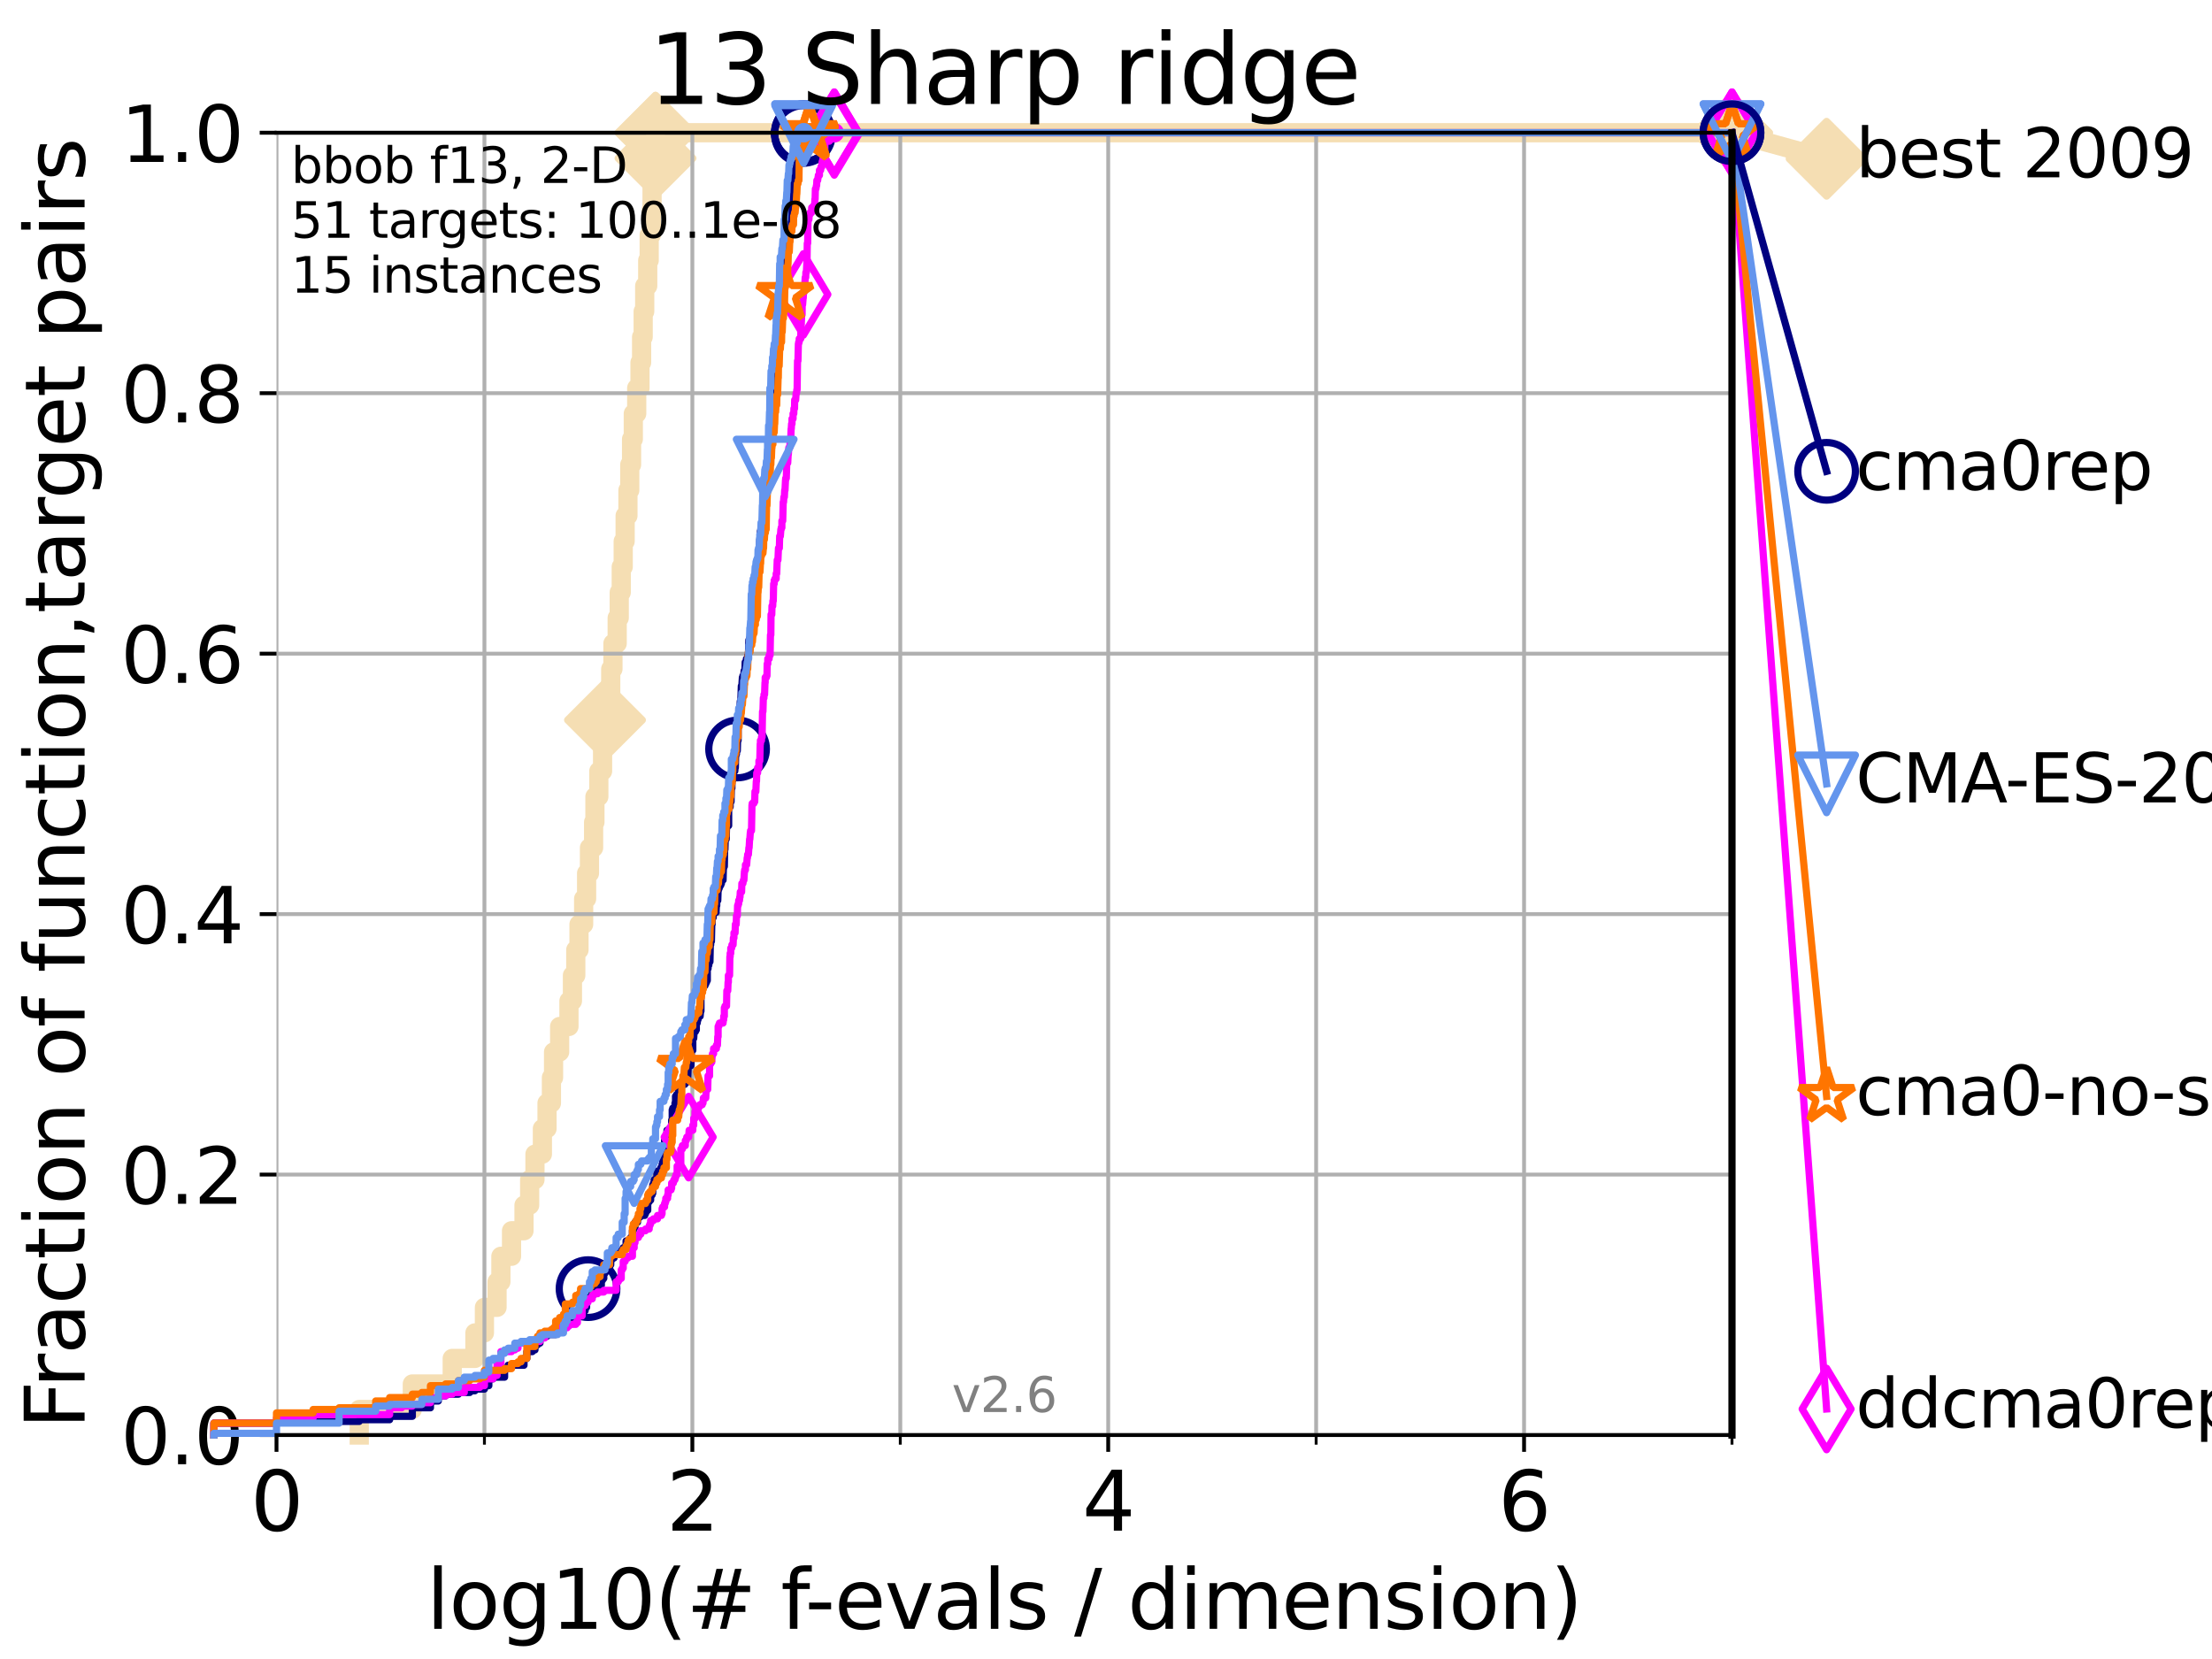 <?xml version="1.0" encoding="utf-8" standalone="no"?>
<!DOCTYPE svg PUBLIC "-//W3C//DTD SVG 1.1//EN"
  "http://www.w3.org/Graphics/SVG/1.1/DTD/svg11.dtd">
<svg xmlns:xlink="http://www.w3.org/1999/xlink" width="460.8pt" height="345.6pt" viewBox="0 0 460.8 345.6" xmlns="http://www.w3.org/2000/svg" version="1.1">
 <defs>
  <style type="text/css">*{stroke-linejoin: round; stroke-linecap: butt}</style>
 </defs>
 <g id="figure_1">
  <g id="patch_1">
   <path d="M 0 345.6 
L 460.8 345.6 
L 460.8 0 
L 0 0 
z
" style="fill: #ffffff"/>
  </g>
  <g id="axes_1">
   <g id="patch_2">
    <path d="M 57.6 298.944 
L 360.806 298.944 
L 360.806 27.648 
L 57.6 27.648 
z
" style="fill: #ffffff"/>
   </g>
   <g id="line2d_1">
    <path d="M 74.837 298.944 
L 74.837 293.624 
L 85.894 293.624 
L 85.894 288.305 
L 94.206 288.305 
L 94.206 282.985 
L 98.933 282.985 
L 98.933 277.666 
L 100.915 277.666 
L 100.915 272.346 
L 103.544 272.346 
L 103.544 267.027 
L 104.345 267.027 
L 104.345 261.707 
L 106.561 261.707 
L 106.561 256.388 
L 109.159 256.388 
L 109.159 251.068 
L 110.336 251.068 
L 110.336 245.749 
L 111.442 245.749 
L 111.442 240.429 
L 112.989 240.429 
L 112.989 235.11 
L 113.954 235.11 
L 113.954 229.79 
L 114.872 229.79 
L 114.872 224.471 
L 115.315 224.471 
L 115.315 219.151 
L 116.584 219.151 
L 116.584 213.832 
L 118.525 213.832 
L 118.525 208.512 
L 119.248 208.512 
L 119.248 203.192 
L 119.945 203.192 
L 119.945 197.873 
L 120.617 197.873 
L 120.617 192.553 
L 121.582 192.553 
L 121.582 187.234 
L 122.199 187.234 
L 122.199 181.914 
L 122.796 181.914 
L 122.796 176.595 
L 123.658 176.595 
L 123.658 171.275 
L 123.936 171.275 
L 123.936 165.956 
L 124.748 165.956 
L 124.748 160.636 
L 125.527 160.636 
L 125.527 155.317 
L 126.029 155.317 
L 126.029 149.997 
L 126.757 149.997 
L 126.757 144.678 
L 127.227 144.678 
L 127.227 139.358 
L 127.686 139.358 
L 127.686 134.039 
L 128.571 134.039 
L 128.571 128.719 
L 128.999 128.719 
L 128.999 123.4 
L 129.417 123.4 
L 129.417 118.08 
L 129.826 118.08 
L 129.826 112.76 
L 130.226 112.76 
L 130.226 107.441 
L 130.811 107.441 
L 130.811 102.121 
L 131.191 102.121 
L 131.191 96.802 
L 131.564 96.802 
L 131.564 91.482 
L 131.929 91.482 
L 131.929 86.163 
L 132.639 86.163 
L 132.639 80.843 
L 133.323 80.843 
L 133.323 75.524 
L 133.656 75.524 
L 133.656 70.204 
L 133.983 70.204 
L 133.983 64.885 
L 134.305 64.885 
L 134.305 59.565 
L 134.932 59.565 
L 134.932 54.246 
L 135.238 54.246 
L 135.238 48.926 
L 135.688 48.926 
L 135.688 43.607 
L 135.835 43.607 
L 135.835 38.287 
L 136.127 38.287 
L 136.127 32.968 
L 136.556 32.968 
L 136.556 27.648 
L 360.806 27.648 
" style="fill: none; stroke: #f5deb3; stroke-width: 4; stroke-linecap: square"/>
   </g>
   <g id="line2d_2">
    <defs>
     <path id="m21c41e46b9" d="M -0 7.778 
L 7.778 0 
L 0 -7.778 
L -7.778 -0 
z
" style="stroke: #f5deb3; stroke-width: 1.5; stroke-linejoin: miter"/>
    </defs>
    <g>
     <use xlink:href="#m21c41e46b9" x="126.029" y="149.997" style="fill: #f5deb3; stroke: #f5deb3; stroke-width: 1.5; stroke-linejoin: miter"/>
     <use xlink:href="#m21c41e46b9" x="136.556" y="32.968" style="fill: #f5deb3; stroke: #f5deb3; stroke-width: 1.5; stroke-linejoin: miter"/>
     <use xlink:href="#m21c41e46b9" x="136.556" y="27.648" style="fill: #f5deb3; stroke: #f5deb3; stroke-width: 1.5; stroke-linejoin: miter"/>
     <use xlink:href="#m21c41e46b9" x="136.556" y="27.648" style="fill: #f5deb3; stroke: #f5deb3; stroke-width: 1.5; stroke-linejoin: miter"/>
     <use xlink:href="#m21c41e46b9" x="360.806" y="27.648" style="fill: #f5deb3; stroke: #f5deb3; stroke-width: 1.5; stroke-linejoin: miter"/>
    </g>
   </g>
   <g id="line2d_3">
    <path style="fill: none; stroke: #f5deb3; stroke-width: 4; stroke-linecap: square"/>
    <g/>
   </g>
   <g id="line2d_4">
    <path d="M 360.806 27.648 
L 380.515 33.074 
" style="fill: none; stroke: #f5deb3; stroke-width: 4; stroke-linecap: square"/>
    <g>
     <use xlink:href="#m21c41e46b9" x="360.806" y="27.648" style="fill: #f5deb3; stroke: #f5deb3; stroke-width: 1.5; stroke-linejoin: miter"/>
     <use xlink:href="#m21c41e46b9" x="380.515" y="33.074" style="fill: #f5deb3; stroke: #f5deb3; stroke-width: 1.5; stroke-linejoin: miter"/>
    </g>
   </g>
   <g id="matplotlib.axis_1">
    <g id="xtick_1">
     <g id="line2d_5">
      <path d="M 57.6 298.944 
L 57.6 27.648 
" clip-path="url(#p469be0fba1)" style="fill: none; stroke: #b0b0b0; stroke-width: 0.8; stroke-linecap: square"/>
     </g>
     <g id="line2d_6">
      <defs>
       <path id="md2000cca78" d="M 0 0 
L 0 3.5 
" style="stroke: #000000; stroke-width: 0.8"/>
      </defs>
      <g>
       <use xlink:href="#md2000cca78" x="57.6" y="298.944" style="stroke: #000000; stroke-width: 0.8"/>
      </g>
     </g>
     <g id="text_1">
      <!-- 0 -->
      <g transform="translate(52.192 318.861)scale(0.17 -0.17)">
       <defs>
        <path id="DejaVuSans-30" d="M 2034 4250 
Q 1547 4250 1301 3770 
Q 1056 3291 1056 2328 
Q 1056 1369 1301 889 
Q 1547 409 2034 409 
Q 2525 409 2770 889 
Q 3016 1369 3016 2328 
Q 3016 3291 2770 3770 
Q 2525 4250 2034 4250 
z
M 2034 4750 
Q 2819 4750 3233 4129 
Q 3647 3509 3647 2328 
Q 3647 1150 3233 529 
Q 2819 -91 2034 -91 
Q 1250 -91 836 529 
Q 422 1150 422 2328 
Q 422 3509 836 4129 
Q 1250 4750 2034 4750 
z
" transform="scale(0.016)"/>
       </defs>
       <use xlink:href="#DejaVuSans-30"/>
      </g>
     </g>
    </g>
    <g id="xtick_2">
     <g id="line2d_7">
      <path d="M 144.23 298.944 
L 144.23 27.648 
" clip-path="url(#p469be0fba1)" style="fill: none; stroke: #b0b0b0; stroke-width: 0.8; stroke-linecap: square"/>
     </g>
     <g id="line2d_8">
      <g>
       <use xlink:href="#md2000cca78" x="144.23" y="298.944" style="stroke: #000000; stroke-width: 0.8"/>
      </g>
     </g>
     <g id="text_2">
      <!-- 2 -->
      <g transform="translate(138.822 318.861)scale(0.17 -0.17)">
       <defs>
        <path id="DejaVuSans-32" d="M 1228 531 
L 3431 531 
L 3431 0 
L 469 0 
L 469 531 
Q 828 903 1448 1529 
Q 2069 2156 2228 2338 
Q 2531 2678 2651 2914 
Q 2772 3150 2772 3378 
Q 2772 3750 2511 3984 
Q 2250 4219 1831 4219 
Q 1534 4219 1204 4116 
Q 875 4013 500 3803 
L 500 4441 
Q 881 4594 1212 4672 
Q 1544 4750 1819 4750 
Q 2544 4750 2975 4387 
Q 3406 4025 3406 3419 
Q 3406 3131 3298 2873 
Q 3191 2616 2906 2266 
Q 2828 2175 2409 1742 
Q 1991 1309 1228 531 
z
" transform="scale(0.016)"/>
       </defs>
       <use xlink:href="#DejaVuSans-32"/>
      </g>
     </g>
    </g>
    <g id="xtick_3">
     <g id="line2d_9">
      <path d="M 230.861 298.944 
L 230.861 27.648 
" clip-path="url(#p469be0fba1)" style="fill: none; stroke: #b0b0b0; stroke-width: 0.8; stroke-linecap: square"/>
     </g>
     <g id="line2d_10">
      <g>
       <use xlink:href="#md2000cca78" x="230.861" y="298.944" style="stroke: #000000; stroke-width: 0.8"/>
      </g>
     </g>
     <g id="text_3">
      <!-- 4 -->
      <g transform="translate(225.453 318.861)scale(0.17 -0.17)">
       <defs>
        <path id="DejaVuSans-34" d="M 2419 4116 
L 825 1625 
L 2419 1625 
L 2419 4116 
z
M 2253 4666 
L 3047 4666 
L 3047 1625 
L 3713 1625 
L 3713 1100 
L 3047 1100 
L 3047 0 
L 2419 0 
L 2419 1100 
L 313 1100 
L 313 1709 
L 2253 4666 
z
" transform="scale(0.016)"/>
       </defs>
       <use xlink:href="#DejaVuSans-34"/>
      </g>
     </g>
    </g>
    <g id="xtick_4">
     <g id="line2d_11">
      <path d="M 317.491 298.944 
L 317.491 27.648 
" clip-path="url(#p469be0fba1)" style="fill: none; stroke: #b0b0b0; stroke-width: 0.8; stroke-linecap: square"/>
     </g>
     <g id="line2d_12">
      <g>
       <use xlink:href="#md2000cca78" x="317.491" y="298.944" style="stroke: #000000; stroke-width: 0.8"/>
      </g>
     </g>
     <g id="text_4">
      <!-- 6 -->
      <g transform="translate(312.083 318.861)scale(0.17 -0.17)">
       <defs>
        <path id="DejaVuSans-36" d="M 2113 2584 
Q 1688 2584 1439 2293 
Q 1191 2003 1191 1497 
Q 1191 994 1439 701 
Q 1688 409 2113 409 
Q 2538 409 2786 701 
Q 3034 994 3034 1497 
Q 3034 2003 2786 2293 
Q 2538 2584 2113 2584 
z
M 3366 4563 
L 3366 3988 
Q 3128 4100 2886 4159 
Q 2644 4219 2406 4219 
Q 1781 4219 1451 3797 
Q 1122 3375 1075 2522 
Q 1259 2794 1537 2939 
Q 1816 3084 2150 3084 
Q 2853 3084 3261 2657 
Q 3669 2231 3669 1497 
Q 3669 778 3244 343 
Q 2819 -91 2113 -91 
Q 1303 -91 875 529 
Q 447 1150 447 2328 
Q 447 3434 972 4092 
Q 1497 4750 2381 4750 
Q 2619 4750 2861 4703 
Q 3103 4656 3366 4563 
z
" transform="scale(0.016)"/>
       </defs>
       <use xlink:href="#DejaVuSans-36"/>
      </g>
     </g>
    </g>
    <g id="xtick_5">
     <g id="line2d_13">
      <path d="M 100.915 298.944 
L 100.915 27.648 
" clip-path="url(#p469be0fba1)" style="fill: none; stroke: #b0b0b0; stroke-width: 0.8; stroke-linecap: square"/>
     </g>
     <g id="line2d_14">
      <defs>
       <path id="m36689f599a" d="M 0 0 
L 0 2 
" style="stroke: #000000; stroke-width: 0.6"/>
      </defs>
      <g>
       <use xlink:href="#m36689f599a" x="100.915" y="298.944" style="stroke: #000000; stroke-width: 0.6"/>
      </g>
     </g>
    </g>
    <g id="xtick_6">
     <g id="line2d_15">
      <path d="M 187.546 298.944 
L 187.546 27.648 
" clip-path="url(#p469be0fba1)" style="fill: none; stroke: #b0b0b0; stroke-width: 0.8; stroke-linecap: square"/>
     </g>
     <g id="line2d_16">
      <g>
       <use xlink:href="#m36689f599a" x="187.546" y="298.944" style="stroke: #000000; stroke-width: 0.6"/>
      </g>
     </g>
    </g>
    <g id="xtick_7">
     <g id="line2d_17">
      <path d="M 274.176 298.944 
L 274.176 27.648 
" clip-path="url(#p469be0fba1)" style="fill: none; stroke: #b0b0b0; stroke-width: 0.8; stroke-linecap: square"/>
     </g>
     <g id="line2d_18">
      <g>
       <use xlink:href="#m36689f599a" x="274.176" y="298.944" style="stroke: #000000; stroke-width: 0.6"/>
      </g>
     </g>
    </g>
    <g id="xtick_8">
     <g id="line2d_19">
      <path d="M 360.806 298.944 
L 360.806 27.648 
" clip-path="url(#p469be0fba1)" style="fill: none; stroke: #b0b0b0; stroke-width: 0.8; stroke-linecap: square"/>
     </g>
     <g id="line2d_20">
      <g>
       <use xlink:href="#m36689f599a" x="360.806" y="298.944" style="stroke: #000000; stroke-width: 0.6"/>
      </g>
     </g>
    </g>
    <g id="text_5">
     <!-- log10(# f-evals / dimension) -->
     <g transform="translate(88.823 339.314)scale(0.17 -0.17)">
      <defs>
       <path id="DejaVuSans-6c" d="M 603 4863 
L 1178 4863 
L 1178 0 
L 603 0 
L 603 4863 
z
" transform="scale(0.016)"/>
       <path id="DejaVuSans-6f" d="M 1959 3097 
Q 1497 3097 1228 2736 
Q 959 2375 959 1747 
Q 959 1119 1226 758 
Q 1494 397 1959 397 
Q 2419 397 2687 759 
Q 2956 1122 2956 1747 
Q 2956 2369 2687 2733 
Q 2419 3097 1959 3097 
z
M 1959 3584 
Q 2709 3584 3137 3096 
Q 3566 2609 3566 1747 
Q 3566 888 3137 398 
Q 2709 -91 1959 -91 
Q 1206 -91 779 398 
Q 353 888 353 1747 
Q 353 2609 779 3096 
Q 1206 3584 1959 3584 
z
" transform="scale(0.016)"/>
       <path id="DejaVuSans-67" d="M 2906 1791 
Q 2906 2416 2648 2759 
Q 2391 3103 1925 3103 
Q 1463 3103 1205 2759 
Q 947 2416 947 1791 
Q 947 1169 1205 825 
Q 1463 481 1925 481 
Q 2391 481 2648 825 
Q 2906 1169 2906 1791 
z
M 3481 434 
Q 3481 -459 3084 -895 
Q 2688 -1331 1869 -1331 
Q 1566 -1331 1297 -1286 
Q 1028 -1241 775 -1147 
L 775 -588 
Q 1028 -725 1275 -790 
Q 1522 -856 1778 -856 
Q 2344 -856 2625 -561 
Q 2906 -266 2906 331 
L 2906 616 
Q 2728 306 2450 153 
Q 2172 0 1784 0 
Q 1141 0 747 490 
Q 353 981 353 1791 
Q 353 2603 747 3093 
Q 1141 3584 1784 3584 
Q 2172 3584 2450 3431 
Q 2728 3278 2906 2969 
L 2906 3500 
L 3481 3500 
L 3481 434 
z
" transform="scale(0.016)"/>
       <path id="DejaVuSans-31" d="M 794 531 
L 1825 531 
L 1825 4091 
L 703 3866 
L 703 4441 
L 1819 4666 
L 2450 4666 
L 2450 531 
L 3481 531 
L 3481 0 
L 794 0 
L 794 531 
z
" transform="scale(0.016)"/>
       <path id="DejaVuSans-28" d="M 1984 4856 
Q 1566 4138 1362 3434 
Q 1159 2731 1159 2009 
Q 1159 1288 1364 580 
Q 1569 -128 1984 -844 
L 1484 -844 
Q 1016 -109 783 600 
Q 550 1309 550 2009 
Q 550 2706 781 3412 
Q 1013 4119 1484 4856 
L 1984 4856 
z
" transform="scale(0.016)"/>
       <path id="DejaVuSans-23" d="M 3272 2816 
L 2363 2816 
L 2100 1772 
L 3016 1772 
L 3272 2816 
z
M 2803 4594 
L 2478 3297 
L 3391 3297 
L 3719 4594 
L 4219 4594 
L 3897 3297 
L 4872 3297 
L 4872 2816 
L 3775 2816 
L 3519 1772 
L 4513 1772 
L 4513 1294 
L 3397 1294 
L 3072 0 
L 2572 0 
L 2894 1294 
L 1978 1294 
L 1656 0 
L 1153 0 
L 1478 1294 
L 494 1294 
L 494 1772 
L 1594 1772 
L 1856 2816 
L 850 2816 
L 850 3297 
L 1978 3297 
L 2297 4594 
L 2803 4594 
z
" transform="scale(0.016)"/>
       <path id="DejaVuSans-20" transform="scale(0.016)"/>
       <path id="DejaVuSans-66" d="M 2375 4863 
L 2375 4384 
L 1825 4384 
Q 1516 4384 1395 4259 
Q 1275 4134 1275 3809 
L 1275 3500 
L 2222 3500 
L 2222 3053 
L 1275 3053 
L 1275 0 
L 697 0 
L 697 3053 
L 147 3053 
L 147 3500 
L 697 3500 
L 697 3744 
Q 697 4328 969 4595 
Q 1241 4863 1831 4863 
L 2375 4863 
z
" transform="scale(0.016)"/>
       <path id="DejaVuSans-2d" d="M 313 2009 
L 1997 2009 
L 1997 1497 
L 313 1497 
L 313 2009 
z
" transform="scale(0.016)"/>
       <path id="DejaVuSans-65" d="M 3597 1894 
L 3597 1613 
L 953 1613 
Q 991 1019 1311 708 
Q 1631 397 2203 397 
Q 2534 397 2845 478 
Q 3156 559 3463 722 
L 3463 178 
Q 3153 47 2828 -22 
Q 2503 -91 2169 -91 
Q 1331 -91 842 396 
Q 353 884 353 1716 
Q 353 2575 817 3079 
Q 1281 3584 2069 3584 
Q 2775 3584 3186 3129 
Q 3597 2675 3597 1894 
z
M 3022 2063 
Q 3016 2534 2758 2815 
Q 2500 3097 2075 3097 
Q 1594 3097 1305 2825 
Q 1016 2553 972 2059 
L 3022 2063 
z
" transform="scale(0.016)"/>
       <path id="DejaVuSans-76" d="M 191 3500 
L 800 3500 
L 1894 563 
L 2988 3500 
L 3597 3500 
L 2284 0 
L 1503 0 
L 191 3500 
z
" transform="scale(0.016)"/>
       <path id="DejaVuSans-61" d="M 2194 1759 
Q 1497 1759 1228 1600 
Q 959 1441 959 1056 
Q 959 750 1161 570 
Q 1363 391 1709 391 
Q 2188 391 2477 730 
Q 2766 1069 2766 1631 
L 2766 1759 
L 2194 1759 
z
M 3341 1997 
L 3341 0 
L 2766 0 
L 2766 531 
Q 2569 213 2275 61 
Q 1981 -91 1556 -91 
Q 1019 -91 701 211 
Q 384 513 384 1019 
Q 384 1609 779 1909 
Q 1175 2209 1959 2209 
L 2766 2209 
L 2766 2266 
Q 2766 2663 2505 2880 
Q 2244 3097 1772 3097 
Q 1472 3097 1187 3025 
Q 903 2953 641 2809 
L 641 3341 
Q 956 3463 1253 3523 
Q 1550 3584 1831 3584 
Q 2591 3584 2966 3190 
Q 3341 2797 3341 1997 
z
" transform="scale(0.016)"/>
       <path id="DejaVuSans-73" d="M 2834 3397 
L 2834 2853 
Q 2591 2978 2328 3040 
Q 2066 3103 1784 3103 
Q 1356 3103 1142 2972 
Q 928 2841 928 2578 
Q 928 2378 1081 2264 
Q 1234 2150 1697 2047 
L 1894 2003 
Q 2506 1872 2764 1633 
Q 3022 1394 3022 966 
Q 3022 478 2636 193 
Q 2250 -91 1575 -91 
Q 1294 -91 989 -36 
Q 684 19 347 128 
L 347 722 
Q 666 556 975 473 
Q 1284 391 1588 391 
Q 1994 391 2212 530 
Q 2431 669 2431 922 
Q 2431 1156 2273 1281 
Q 2116 1406 1581 1522 
L 1381 1569 
Q 847 1681 609 1914 
Q 372 2147 372 2553 
Q 372 3047 722 3315 
Q 1072 3584 1716 3584 
Q 2034 3584 2315 3537 
Q 2597 3491 2834 3397 
z
" transform="scale(0.016)"/>
       <path id="DejaVuSans-2f" d="M 1625 4666 
L 2156 4666 
L 531 -594 
L 0 -594 
L 1625 4666 
z
" transform="scale(0.016)"/>
       <path id="DejaVuSans-64" d="M 2906 2969 
L 2906 4863 
L 3481 4863 
L 3481 0 
L 2906 0 
L 2906 525 
Q 2725 213 2448 61 
Q 2172 -91 1784 -91 
Q 1150 -91 751 415 
Q 353 922 353 1747 
Q 353 2572 751 3078 
Q 1150 3584 1784 3584 
Q 2172 3584 2448 3432 
Q 2725 3281 2906 2969 
z
M 947 1747 
Q 947 1113 1208 752 
Q 1469 391 1925 391 
Q 2381 391 2643 752 
Q 2906 1113 2906 1747 
Q 2906 2381 2643 2742 
Q 2381 3103 1925 3103 
Q 1469 3103 1208 2742 
Q 947 2381 947 1747 
z
" transform="scale(0.016)"/>
       <path id="DejaVuSans-69" d="M 603 3500 
L 1178 3500 
L 1178 0 
L 603 0 
L 603 3500 
z
M 603 4863 
L 1178 4863 
L 1178 4134 
L 603 4134 
L 603 4863 
z
" transform="scale(0.016)"/>
       <path id="DejaVuSans-6d" d="M 3328 2828 
Q 3544 3216 3844 3400 
Q 4144 3584 4550 3584 
Q 5097 3584 5394 3201 
Q 5691 2819 5691 2113 
L 5691 0 
L 5113 0 
L 5113 2094 
Q 5113 2597 4934 2840 
Q 4756 3084 4391 3084 
Q 3944 3084 3684 2787 
Q 3425 2491 3425 1978 
L 3425 0 
L 2847 0 
L 2847 2094 
Q 2847 2600 2669 2842 
Q 2491 3084 2119 3084 
Q 1678 3084 1418 2786 
Q 1159 2488 1159 1978 
L 1159 0 
L 581 0 
L 581 3500 
L 1159 3500 
L 1159 2956 
Q 1356 3278 1631 3431 
Q 1906 3584 2284 3584 
Q 2666 3584 2933 3390 
Q 3200 3197 3328 2828 
z
" transform="scale(0.016)"/>
       <path id="DejaVuSans-6e" d="M 3513 2113 
L 3513 0 
L 2938 0 
L 2938 2094 
Q 2938 2591 2744 2837 
Q 2550 3084 2163 3084 
Q 1697 3084 1428 2787 
Q 1159 2491 1159 1978 
L 1159 0 
L 581 0 
L 581 3500 
L 1159 3500 
L 1159 2956 
Q 1366 3272 1645 3428 
Q 1925 3584 2291 3584 
Q 2894 3584 3203 3211 
Q 3513 2838 3513 2113 
z
" transform="scale(0.016)"/>
       <path id="DejaVuSans-29" d="M 513 4856 
L 1013 4856 
Q 1481 4119 1714 3412 
Q 1947 2706 1947 2009 
Q 1947 1309 1714 600 
Q 1481 -109 1013 -844 
L 513 -844 
Q 928 -128 1133 580 
Q 1338 1288 1338 2009 
Q 1338 2731 1133 3434 
Q 928 4138 513 4856 
z
" transform="scale(0.016)"/>
      </defs>
      <use xlink:href="#DejaVuSans-6c"/>
      <use xlink:href="#DejaVuSans-6f" x="27.783"/>
      <use xlink:href="#DejaVuSans-67" x="88.965"/>
      <use xlink:href="#DejaVuSans-31" x="152.441"/>
      <use xlink:href="#DejaVuSans-30" x="216.064"/>
      <use xlink:href="#DejaVuSans-28" x="279.688"/>
      <use xlink:href="#DejaVuSans-23" x="318.701"/>
      <use xlink:href="#DejaVuSans-20" x="402.49"/>
      <use xlink:href="#DejaVuSans-66" x="434.277"/>
      <use xlink:href="#DejaVuSans-2d" x="463.982"/>
      <use xlink:href="#DejaVuSans-65" x="500.066"/>
      <use xlink:href="#DejaVuSans-76" x="561.59"/>
      <use xlink:href="#DejaVuSans-61" x="620.77"/>
      <use xlink:href="#DejaVuSans-6c" x="682.049"/>
      <use xlink:href="#DejaVuSans-73" x="709.832"/>
      <use xlink:href="#DejaVuSans-20" x="761.932"/>
      <use xlink:href="#DejaVuSans-2f" x="793.719"/>
      <use xlink:href="#DejaVuSans-20" x="827.41"/>
      <use xlink:href="#DejaVuSans-64" x="859.197"/>
      <use xlink:href="#DejaVuSans-69" x="922.674"/>
      <use xlink:href="#DejaVuSans-6d" x="950.457"/>
      <use xlink:href="#DejaVuSans-65" x="1047.869"/>
      <use xlink:href="#DejaVuSans-6e" x="1109.393"/>
      <use xlink:href="#DejaVuSans-73" x="1172.771"/>
      <use xlink:href="#DejaVuSans-69" x="1224.871"/>
      <use xlink:href="#DejaVuSans-6f" x="1252.654"/>
      <use xlink:href="#DejaVuSans-6e" x="1313.836"/>
      <use xlink:href="#DejaVuSans-29" x="1377.215"/>
     </g>
    </g>
   </g>
   <g id="matplotlib.axis_2">
    <g id="ytick_1">
     <g id="line2d_21">
      <path d="M 57.6 298.944 
L 360.806 298.944 
" clip-path="url(#p469be0fba1)" style="fill: none; stroke: #b0b0b0; stroke-width: 0.8; stroke-linecap: square"/>
     </g>
     <g id="line2d_22">
      <defs>
       <path id="m31719afd72" d="M 0 0 
L -3.5 0 
" style="stroke: #000000; stroke-width: 0.8"/>
      </defs>
      <g>
       <use xlink:href="#m31719afd72" x="57.6" y="298.944" style="stroke: #000000; stroke-width: 0.8"/>
      </g>
     </g>
     <g id="text_6">
      <!-- 0.0 -->
      <g transform="translate(25.155 305.023)scale(0.16 -0.16)">
       <defs>
        <path id="DejaVuSans-2e" d="M 684 794 
L 1344 794 
L 1344 0 
L 684 0 
L 684 794 
z
" transform="scale(0.016)"/>
       </defs>
       <use xlink:href="#DejaVuSans-30"/>
       <use xlink:href="#DejaVuSans-2e" x="63.623"/>
       <use xlink:href="#DejaVuSans-30" x="95.41"/>
      </g>
     </g>
    </g>
    <g id="ytick_2">
     <g id="line2d_23">
      <path d="M 57.6 244.685 
L 360.806 244.685 
" clip-path="url(#p469be0fba1)" style="fill: none; stroke: #b0b0b0; stroke-width: 0.8; stroke-linecap: square"/>
     </g>
     <g id="line2d_24">
      <g>
       <use xlink:href="#m31719afd72" x="57.6" y="244.685" style="stroke: #000000; stroke-width: 0.8"/>
      </g>
     </g>
     <g id="text_7">
      <!-- 0.2 -->
      <g transform="translate(25.155 250.764)scale(0.16 -0.16)">
       <use xlink:href="#DejaVuSans-30"/>
       <use xlink:href="#DejaVuSans-2e" x="63.623"/>
       <use xlink:href="#DejaVuSans-32" x="95.41"/>
      </g>
     </g>
    </g>
    <g id="ytick_3">
     <g id="line2d_25">
      <path d="M 57.6 190.426 
L 360.806 190.426 
" clip-path="url(#p469be0fba1)" style="fill: none; stroke: #b0b0b0; stroke-width: 0.8; stroke-linecap: square"/>
     </g>
     <g id="line2d_26">
      <g>
       <use xlink:href="#m31719afd72" x="57.6" y="190.426" style="stroke: #000000; stroke-width: 0.8"/>
      </g>
     </g>
     <g id="text_8">
      <!-- 0.4 -->
      <g transform="translate(25.155 196.504)scale(0.16 -0.16)">
       <use xlink:href="#DejaVuSans-30"/>
       <use xlink:href="#DejaVuSans-2e" x="63.623"/>
       <use xlink:href="#DejaVuSans-34" x="95.41"/>
      </g>
     </g>
    </g>
    <g id="ytick_4">
     <g id="line2d_27">
      <path d="M 57.6 136.166 
L 360.806 136.166 
" clip-path="url(#p469be0fba1)" style="fill: none; stroke: #b0b0b0; stroke-width: 0.8; stroke-linecap: square"/>
     </g>
     <g id="line2d_28">
      <g>
       <use xlink:href="#m31719afd72" x="57.6" y="136.166" style="stroke: #000000; stroke-width: 0.8"/>
      </g>
     </g>
     <g id="text_9">
      <!-- 0.6 -->
      <g transform="translate(25.155 142.245)scale(0.16 -0.16)">
       <use xlink:href="#DejaVuSans-30"/>
       <use xlink:href="#DejaVuSans-2e" x="63.623"/>
       <use xlink:href="#DejaVuSans-36" x="95.41"/>
      </g>
     </g>
    </g>
    <g id="ytick_5">
     <g id="line2d_29">
      <path d="M 57.6 81.907 
L 360.806 81.907 
" clip-path="url(#p469be0fba1)" style="fill: none; stroke: #b0b0b0; stroke-width: 0.8; stroke-linecap: square"/>
     </g>
     <g id="line2d_30">
      <g>
       <use xlink:href="#m31719afd72" x="57.6" y="81.907" style="stroke: #000000; stroke-width: 0.8"/>
      </g>
     </g>
     <g id="text_10">
      <!-- 0.8 -->
      <g transform="translate(25.155 87.986)scale(0.16 -0.16)">
       <defs>
        <path id="DejaVuSans-38" d="M 2034 2216 
Q 1584 2216 1326 1975 
Q 1069 1734 1069 1313 
Q 1069 891 1326 650 
Q 1584 409 2034 409 
Q 2484 409 2743 651 
Q 3003 894 3003 1313 
Q 3003 1734 2745 1975 
Q 2488 2216 2034 2216 
z
M 1403 2484 
Q 997 2584 770 2862 
Q 544 3141 544 3541 
Q 544 4100 942 4425 
Q 1341 4750 2034 4750 
Q 2731 4750 3128 4425 
Q 3525 4100 3525 3541 
Q 3525 3141 3298 2862 
Q 3072 2584 2669 2484 
Q 3125 2378 3379 2068 
Q 3634 1759 3634 1313 
Q 3634 634 3220 271 
Q 2806 -91 2034 -91 
Q 1263 -91 848 271 
Q 434 634 434 1313 
Q 434 1759 690 2068 
Q 947 2378 1403 2484 
z
M 1172 3481 
Q 1172 3119 1398 2916 
Q 1625 2713 2034 2713 
Q 2441 2713 2670 2916 
Q 2900 3119 2900 3481 
Q 2900 3844 2670 4047 
Q 2441 4250 2034 4250 
Q 1625 4250 1398 4047 
Q 1172 3844 1172 3481 
z
" transform="scale(0.016)"/>
       </defs>
       <use xlink:href="#DejaVuSans-30"/>
       <use xlink:href="#DejaVuSans-2e" x="63.623"/>
       <use xlink:href="#DejaVuSans-38" x="95.41"/>
      </g>
     </g>
    </g>
    <g id="ytick_6">
     <g id="line2d_31">
      <path d="M 57.6 27.648 
L 360.806 27.648 
" clip-path="url(#p469be0fba1)" style="fill: none; stroke: #b0b0b0; stroke-width: 0.8; stroke-linecap: square"/>
     </g>
     <g id="line2d_32">
      <g>
       <use xlink:href="#m31719afd72" x="57.6" y="27.648" style="stroke: #000000; stroke-width: 0.8"/>
      </g>
     </g>
     <g id="text_11">
      <!-- 1.0 -->
      <g transform="translate(25.155 33.727)scale(0.16 -0.16)">
       <use xlink:href="#DejaVuSans-31"/>
       <use xlink:href="#DejaVuSans-2e" x="63.623"/>
       <use xlink:href="#DejaVuSans-30" x="95.41"/>
      </g>
     </g>
    </g>
    <g id="text_12">
     <!-- Fraction of function,target pairs -->
     <g transform="translate(17.62 297.681)rotate(-90)scale(0.17 -0.17)">
      <defs>
       <path id="DejaVuSans-46" d="M 628 4666 
L 3309 4666 
L 3309 4134 
L 1259 4134 
L 1259 2759 
L 3109 2759 
L 3109 2228 
L 1259 2228 
L 1259 0 
L 628 0 
L 628 4666 
z
" transform="scale(0.016)"/>
       <path id="DejaVuSans-72" d="M 2631 2963 
Q 2534 3019 2420 3045 
Q 2306 3072 2169 3072 
Q 1681 3072 1420 2755 
Q 1159 2438 1159 1844 
L 1159 0 
L 581 0 
L 581 3500 
L 1159 3500 
L 1159 2956 
Q 1341 3275 1631 3429 
Q 1922 3584 2338 3584 
Q 2397 3584 2469 3576 
Q 2541 3569 2628 3553 
L 2631 2963 
z
" transform="scale(0.016)"/>
       <path id="DejaVuSans-63" d="M 3122 3366 
L 3122 2828 
Q 2878 2963 2633 3030 
Q 2388 3097 2138 3097 
Q 1578 3097 1268 2742 
Q 959 2388 959 1747 
Q 959 1106 1268 751 
Q 1578 397 2138 397 
Q 2388 397 2633 464 
Q 2878 531 3122 666 
L 3122 134 
Q 2881 22 2623 -34 
Q 2366 -91 2075 -91 
Q 1284 -91 818 406 
Q 353 903 353 1747 
Q 353 2603 823 3093 
Q 1294 3584 2113 3584 
Q 2378 3584 2631 3529 
Q 2884 3475 3122 3366 
z
" transform="scale(0.016)"/>
       <path id="DejaVuSans-74" d="M 1172 4494 
L 1172 3500 
L 2356 3500 
L 2356 3053 
L 1172 3053 
L 1172 1153 
Q 1172 725 1289 603 
Q 1406 481 1766 481 
L 2356 481 
L 2356 0 
L 1766 0 
Q 1100 0 847 248 
Q 594 497 594 1153 
L 594 3053 
L 172 3053 
L 172 3500 
L 594 3500 
L 594 4494 
L 1172 4494 
z
" transform="scale(0.016)"/>
       <path id="DejaVuSans-75" d="M 544 1381 
L 544 3500 
L 1119 3500 
L 1119 1403 
Q 1119 906 1312 657 
Q 1506 409 1894 409 
Q 2359 409 2629 706 
Q 2900 1003 2900 1516 
L 2900 3500 
L 3475 3500 
L 3475 0 
L 2900 0 
L 2900 538 
Q 2691 219 2414 64 
Q 2138 -91 1772 -91 
Q 1169 -91 856 284 
Q 544 659 544 1381 
z
M 1991 3584 
L 1991 3584 
z
" transform="scale(0.016)"/>
       <path id="DejaVuSans-2c" d="M 750 794 
L 1409 794 
L 1409 256 
L 897 -744 
L 494 -744 
L 750 256 
L 750 794 
z
" transform="scale(0.016)"/>
       <path id="DejaVuSans-70" d="M 1159 525 
L 1159 -1331 
L 581 -1331 
L 581 3500 
L 1159 3500 
L 1159 2969 
Q 1341 3281 1617 3432 
Q 1894 3584 2278 3584 
Q 2916 3584 3314 3078 
Q 3713 2572 3713 1747 
Q 3713 922 3314 415 
Q 2916 -91 2278 -91 
Q 1894 -91 1617 61 
Q 1341 213 1159 525 
z
M 3116 1747 
Q 3116 2381 2855 2742 
Q 2594 3103 2138 3103 
Q 1681 3103 1420 2742 
Q 1159 2381 1159 1747 
Q 1159 1113 1420 752 
Q 1681 391 2138 391 
Q 2594 391 2855 752 
Q 3116 1113 3116 1747 
z
" transform="scale(0.016)"/>
      </defs>
      <use xlink:href="#DejaVuSans-46"/>
      <use xlink:href="#DejaVuSans-72" x="50.27"/>
      <use xlink:href="#DejaVuSans-61" x="91.383"/>
      <use xlink:href="#DejaVuSans-63" x="152.662"/>
      <use xlink:href="#DejaVuSans-74" x="207.643"/>
      <use xlink:href="#DejaVuSans-69" x="246.852"/>
      <use xlink:href="#DejaVuSans-6f" x="274.635"/>
      <use xlink:href="#DejaVuSans-6e" x="335.816"/>
      <use xlink:href="#DejaVuSans-20" x="399.195"/>
      <use xlink:href="#DejaVuSans-6f" x="430.982"/>
      <use xlink:href="#DejaVuSans-66" x="492.164"/>
      <use xlink:href="#DejaVuSans-20" x="527.369"/>
      <use xlink:href="#DejaVuSans-66" x="559.156"/>
      <use xlink:href="#DejaVuSans-75" x="594.361"/>
      <use xlink:href="#DejaVuSans-6e" x="657.74"/>
      <use xlink:href="#DejaVuSans-63" x="721.119"/>
      <use xlink:href="#DejaVuSans-74" x="776.1"/>
      <use xlink:href="#DejaVuSans-69" x="815.309"/>
      <use xlink:href="#DejaVuSans-6f" x="843.092"/>
      <use xlink:href="#DejaVuSans-6e" x="904.273"/>
      <use xlink:href="#DejaVuSans-2c" x="967.652"/>
      <use xlink:href="#DejaVuSans-74" x="999.439"/>
      <use xlink:href="#DejaVuSans-61" x="1038.648"/>
      <use xlink:href="#DejaVuSans-72" x="1099.928"/>
      <use xlink:href="#DejaVuSans-67" x="1139.291"/>
      <use xlink:href="#DejaVuSans-65" x="1202.768"/>
      <use xlink:href="#DejaVuSans-74" x="1264.291"/>
      <use xlink:href="#DejaVuSans-20" x="1303.5"/>
      <use xlink:href="#DejaVuSans-70" x="1335.287"/>
      <use xlink:href="#DejaVuSans-61" x="1398.764"/>
      <use xlink:href="#DejaVuSans-69" x="1460.043"/>
      <use xlink:href="#DejaVuSans-72" x="1487.826"/>
      <use xlink:href="#DejaVuSans-73" x="1528.939"/>
     </g>
    </g>
   </g>
   <g id="line2d_33">
    <defs>
     <path id="m7d1dba1e99" d="M 0 1.5 
C 0.398 1.5 0.779 1.342 1.061 1.061 
C 1.342 0.779 1.5 0.398 1.5 0 
C 1.5 -0.398 1.342 -0.779 1.061 -1.061 
C 0.779 -1.342 0.398 -1.5 0 -1.5 
C -0.398 -1.5 -0.779 -1.342 -1.061 -1.061 
C -1.342 -0.779 -1.5 -0.398 -1.5 0 
C -1.5 0.398 -1.342 0.779 -1.061 1.061 
C -0.779 1.342 -0.398 1.5 0 1.5 
z
" style="stroke: #f5deb3"/>
    </defs>
    <g>
     <use xlink:href="#m7d1dba1e99" x="136.556" y="27.648" style="fill: #f5deb3; stroke: #f5deb3"/>
     <use xlink:href="#m7d1dba1e99" x="136.556" y="27.648" style="fill: #f5deb3; stroke: #f5deb3"/>
    </g>
   </g>
   <g id="line2d_34">
    <defs>
     <path id="m85bcd06aa7" d="M 0 1.5 
C 0.398 1.5 0.779 1.342 1.061 1.061 
C 1.342 0.779 1.5 0.398 1.5 0 
C 1.5 -0.398 1.342 -0.779 1.061 -1.061 
C 0.779 -1.342 0.398 -1.5 0 -1.5 
C -0.398 -1.5 -0.779 -1.342 -1.061 -1.061 
C -1.342 -0.779 -1.5 -0.398 -1.5 0 
C -1.5 0.398 -1.342 0.779 -1.061 1.061 
C -0.779 1.342 -0.398 1.5 0 1.5 
z
" style="stroke: #000080"/>
    </defs>
    <g>
     <use xlink:href="#m85bcd06aa7" x="167.362" y="27.648" style="fill: #000080; stroke: #000080"/>
     <use xlink:href="#m85bcd06aa7" x="167.362" y="27.648" style="fill: #000080; stroke: #000080"/>
    </g>
   </g>
   <g id="line2d_35">
    <path d="M 44.561 298.944 
L 44.561 296.462 
L 57.6 296.462 
L 57.6 296.107 
L 74.837 296.107 
L 74.837 295.752 
L 81.166 295.752 
L 81.166 295.043 
L 85.894 295.043 
L 85.894 293.27 
L 89.669 293.27 
L 89.669 291.851 
L 91.306 291.851 
L 91.306 290.787 
L 92.812 290.787 
L 92.812 290.433 
L 95.503 290.433 
L 95.503 290.078 
L 97.858 290.078 
L 97.858 289.723 
L 98.933 289.723 
L 98.933 289.369 
L 100.915 289.369 
L 100.915 288.66 
L 101.833 288.66 
L 101.833 287.241 
L 102.708 287.241 
L 102.708 286.886 
L 105.113 286.886 
L 105.113 285.113 
L 105.851 285.113 
L 105.851 284.404 
L 109.159 284.404 
L 109.159 282.985 
L 109.757 282.985 
L 109.757 281.567 
L 110.897 281.567 
L 110.897 281.212 
L 111.442 281.212 
L 111.442 280.148 
L 111.972 280.148 
L 111.972 279.794 
L 112.488 279.794 
L 112.488 278.73 
L 112.989 278.73 
L 112.989 278.375 
L 113.954 278.375 
L 113.954 278.021 
L 115.747 278.021 
L 115.747 277.311 
L 116.17 277.311 
L 116.17 276.957 
L 116.988 276.957 
L 116.988 276.602 
L 117.384 276.602 
L 117.384 276.247 
L 118.152 276.247 
L 118.152 275.893 
L 118.525 275.893 
L 118.525 275.183 
L 119.6 275.183 
L 119.6 274.474 
L 120.284 274.474 
L 120.284 274.12 
L 120.617 274.12 
L 120.617 273.765 
L 121.266 273.765 
L 121.266 273.056 
L 121.893 273.056 
L 121.893 272.346 
L 122.199 272.346 
L 122.199 268.8 
L 122.5 268.8 
L 122.5 268.445 
L 124.211 268.445 
L 124.211 268.091 
L 125.012 268.091 
L 125.012 267.736 
L 125.271 267.736 
L 125.271 266.672 
L 125.527 266.672 
L 125.527 266.318 
L 125.779 266.318 
L 125.779 265.254 
L 126.029 265.254 
L 126.029 264.899 
L 126.275 264.899 
L 126.275 264.544 
L 126.994 264.544 
L 126.994 263.48 
L 127.227 263.48 
L 127.227 262.417 
L 127.458 262.417 
L 127.458 262.062 
L 127.911 262.062 
L 127.911 261.353 
L 128.134 261.353 
L 128.134 260.998 
L 128.999 260.998 
L 128.999 260.643 
L 129.623 260.643 
L 129.623 260.289 
L 129.826 260.289 
L 129.826 259.934 
L 130.423 259.934 
L 130.423 258.516 
L 131.378 258.516 
L 131.378 257.806 
L 131.747 257.806 
L 131.747 256.388 
L 131.929 256.388 
L 131.929 255.678 
L 132.287 255.678 
L 132.287 254.615 
L 132.812 254.615 
L 132.812 253.905 
L 132.984 253.905 
L 132.984 253.551 
L 133.323 253.551 
L 133.323 253.196 
L 134.305 253.196 
L 134.305 252.841 
L 134.464 252.841 
L 134.464 252.487 
L 134.621 252.487 
L 134.621 252.132 
L 134.932 252.132 
L 134.932 250.359 
L 135.238 250.359 
L 135.238 250.004 
L 135.539 250.004 
L 135.539 248.94 
L 135.835 248.94 
L 135.835 248.586 
L 135.981 248.586 
L 135.981 246.813 
L 136.127 246.813 
L 136.127 246.458 
L 136.271 246.458 
L 136.271 245.749 
L 136.837 245.749 
L 136.837 243.976 
L 137.521 243.976 
L 137.521 243.621 
L 137.655 243.621 
L 137.655 243.266 
L 137.92 243.266 
L 137.92 242.557 
L 138.051 242.557 
L 138.051 241.848 
L 138.181 241.848 
L 138.181 241.493 
L 138.31 241.493 
L 138.31 241.138 
L 138.439 241.138 
L 138.439 237.592 
L 138.819 237.592 
L 138.819 237.237 
L 138.944 237.237 
L 138.944 235.464 
L 139.435 235.464 
L 139.435 235.11 
L 139.915 235.11 
L 139.915 233.336 
L 140.033 233.336 
L 140.033 231.209 
L 140.15 231.209 
L 140.15 230.854 
L 140.612 230.854 
L 140.612 229.79 
L 140.725 229.79 
L 140.725 228.372 
L 140.951 228.372 
L 140.951 228.017 
L 141.283 228.017 
L 141.393 226.953 
L 141.611 226.953 
L 141.611 225.889 
L 142.662 225.889 
L 142.662 225.534 
L 142.966 225.534 
L 143.066 224.471 
L 143.265 224.471 
L 143.364 222.343 
L 143.462 222.343 
L 143.462 221.988 
L 143.946 221.988 
L 144.041 218.796 
L 144.324 218.796 
L 144.324 216.314 
L 144.51 216.314 
L 144.603 214.895 
L 144.878 214.895 
L 144.878 214.541 
L 145.058 214.541 
L 145.058 213.122 
L 145.238 213.122 
L 145.327 212.413 
L 145.415 212.413 
L 145.415 211.704 
L 145.852 211.704 
L 145.938 210.64 
L 146.023 210.64 
L 146.023 206.739 
L 146.194 206.739 
L 146.278 206.03 
L 146.362 206.03 
L 146.446 205.32 
L 146.86 205.32 
L 146.86 204.966 
L 147.022 204.966 
L 147.022 204.611 
L 147.184 204.611 
L 147.184 204.256 
L 147.344 204.256 
L 147.344 201.774 
L 147.503 201.774 
L 147.503 201.065 
L 147.66 201.065 
L 147.66 200.355 
L 147.894 200.355 
L 147.971 196.809 
L 148.048 196.809 
L 148.048 196.1 
L 148.201 196.1 
L 148.277 192.553 
L 148.353 192.553 
L 148.353 191.135 
L 148.578 191.135 
L 148.578 190.071 
L 149.166 190.071 
L 149.238 188.652 
L 149.31 188.652 
L 149.31 187.589 
L 149.524 187.589 
L 149.595 185.461 
L 149.666 185.461 
L 149.666 185.106 
L 149.806 185.106 
L 149.806 184.751 
L 149.945 184.751 
L 149.945 184.397 
L 150.152 184.397 
L 150.152 184.042 
L 150.289 184.042 
L 150.289 183.333 
L 150.627 183.333 
L 150.694 180.85 
L 150.76 180.85 
L 150.76 180.496 
L 150.893 180.496 
L 150.959 176.949 
L 151.024 176.949 
L 151.09 174.822 
L 151.285 174.822 
L 151.349 172.339 
L 151.478 172.339 
L 151.478 171.985 
L 151.795 171.985 
L 151.795 168.438 
L 151.92 168.438 
L 151.92 168.084 
L 152.107 168.084 
L 152.107 167.02 
L 152.292 167.02 
L 152.353 164.183 
L 152.475 164.183 
L 152.475 162.409 
L 152.716 162.409 
L 152.716 160.636 
L 153.072 160.636 
L 153.131 159.927 
L 153.189 159.927 
L 153.247 157.445 
L 153.306 157.445 
L 153.306 157.09 
L 153.421 157.09 
L 153.421 156.381 
L 153.594 156.381 
L 153.651 154.253 
L 153.764 154.253 
L 153.764 150.706 
L 153.877 150.706 
L 153.877 150.352 
L 153.99 150.352 
L 154.046 148.224 
L 154.101 148.224 
L 154.212 146.096 
L 154.323 146.096 
L 154.432 142.904 
L 154.541 142.904 
L 154.65 141.131 
L 154.758 141.131 
L 154.758 140.777 
L 154.918 140.777 
L 155.024 139.713 
L 155.183 139.713 
L 155.235 137.94 
L 155.444 137.94 
L 155.495 137.23 
L 155.752 137.23 
L 155.803 136.521 
L 155.904 136.521 
L 156.005 133.329 
L 156.156 133.329 
L 156.156 132.975 
L 156.305 132.975 
L 156.305 132.265 
L 156.502 132.265 
L 156.599 129.074 
L 156.648 129.074 
L 156.648 128.01 
L 156.793 128.01 
L 156.89 124.109 
L 156.937 124.109 
L 157.033 121.981 
L 157.363 121.981 
L 157.363 121.272 
L 157.503 121.272 
L 157.503 120.208 
L 157.642 120.208 
L 157.642 119.853 
L 157.78 119.853 
L 157.871 116.661 
L 158.053 116.661 
L 158.143 114.534 
L 158.187 114.534 
L 158.277 112.406 
L 158.366 112.406 
L 158.41 110.633 
L 158.498 110.633 
L 158.498 110.278 
L 158.674 110.278 
L 158.717 109.214 
L 158.848 109.214 
L 158.934 106.022 
L 158.977 106.022 
L 159.063 104.958 
L 159.148 104.958 
L 159.233 103.895 
L 159.275 103.895 
L 159.275 103.185 
L 159.401 103.185 
L 159.485 101.058 
L 159.527 101.058 
L 159.527 99.994 
L 159.693 99.994 
L 159.776 99.284 
L 159.817 99.284 
L 159.899 97.866 
L 159.94 97.866 
L 160.021 94.319 
L 160.062 94.319 
L 160.062 93.965 
L 160.183 93.965 
L 160.263 91.837 
L 160.303 91.837 
L 160.383 89.709 
L 160.423 89.709 
L 160.502 87.227 
L 160.542 87.227 
L 160.621 86.163 
L 160.66 86.163 
L 160.738 84.035 
L 160.778 84.035 
L 160.778 83.68 
L 160.894 83.68 
L 160.933 81.907 
L 161.01 81.907 
L 161.01 81.553 
L 161.164 81.553 
L 161.24 77.652 
L 161.316 77.652 
L 161.392 75.524 
L 161.467 75.524 
L 161.542 74.105 
L 161.58 74.105 
L 161.617 71.977 
L 161.729 71.977 
L 161.84 70.559 
L 161.913 70.559 
L 162.023 66.303 
L 162.06 66.303 
L 162.133 65.594 
L 162.205 65.594 
L 162.313 62.757 
L 162.349 62.757 
L 162.385 60.984 
L 162.492 60.984 
L 162.563 59.92 
L 162.634 59.92 
L 162.705 58.856 
L 162.775 58.856 
L 162.88 57.083 
L 162.985 57.083 
L 163.088 54.246 
L 163.123 54.246 
L 163.123 53.182 
L 163.363 53.182 
L 163.464 52.472 
L 163.498 52.472 
L 163.599 49.99 
L 163.633 49.99 
L 163.7 48.926 
L 163.833 48.926 
L 163.833 48.571 
L 164.031 48.571 
L 164.096 47.508 
L 164.227 47.508 
L 164.324 42.897 
L 164.421 42.897 
L 164.421 42.188 
L 164.549 42.188 
L 164.581 40.77 
L 164.708 40.77 
L 164.708 39.706 
L 164.928 39.706 
L 164.991 38.996 
L 165.146 38.996 
L 165.146 38.287 
L 165.27 38.287 
L 165.331 36.514 
L 165.483 36.514 
L 165.574 35.45 
L 165.874 35.45 
L 165.934 34.386 
L 166.345 34.386 
L 166.432 32.258 
L 166.489 32.258 
L 166.518 31.194 
L 166.718 31.194 
L 166.804 30.13 
L 166.86 30.13 
L 166.86 29.421 
L 167.001 29.421 
L 167.001 28.712 
L 167.168 28.712 
L 167.168 28.357 
L 167.307 28.357 
L 167.362 27.648 
L 360.806 27.648 
L 360.806 27.648 
" style="fill: none; stroke: #000080; stroke-width: 1.5; stroke-linecap: square"/>
   </g>
   <g id="line2d_36">
    <defs>
     <path id="m8443734bb2" d="M 0 6 
C 1.591 6 3.117 5.368 4.243 4.243 
C 5.368 3.117 6 1.591 6 0 
C 6 -1.591 5.368 -3.117 4.243 -4.243 
C 3.117 -5.368 1.591 -6 0 -6 
C -1.591 -6 -3.117 -5.368 -4.243 -4.243 
C -5.368 -3.117 -6 -1.591 -6 0 
C -6 1.591 -5.368 3.117 -4.243 4.243 
C -3.117 5.368 -1.591 6 0 6 
z
" style="stroke: #000080; stroke-width: 1.5"/>
    </defs>
    <g>
     <use xlink:href="#m8443734bb2" x="122.5" y="268.445" style="fill-opacity: 0; stroke: #000080; stroke-width: 1.5"/>
     <use xlink:href="#m8443734bb2" x="153.651" y="156.026" style="fill-opacity: 0; stroke: #000080; stroke-width: 1.5"/>
     <use xlink:href="#m8443734bb2" x="167.362" y="28.003" style="fill-opacity: 0; stroke: #000080; stroke-width: 1.5"/>
     <use xlink:href="#m8443734bb2" x="167.362" y="27.648" style="fill-opacity: 0; stroke: #000080; stroke-width: 1.5"/>
     <use xlink:href="#m8443734bb2" x="167.362" y="27.648" style="fill-opacity: 0; stroke: #000080; stroke-width: 1.5"/>
     <use xlink:href="#m8443734bb2" x="360.806" y="27.648" style="fill-opacity: 0; stroke: #000080; stroke-width: 1.5"/>
    </g>
   </g>
   <g id="line2d_37">
    <path style="fill: none; stroke: #000080; stroke-width: 1.5; stroke-linecap: square"/>
    <g/>
   </g>
   <g id="line2d_38">
    <defs>
     <path id="m1c05fd1501" d="M 0 1.5 
C 0.398 1.5 0.779 1.342 1.061 1.061 
C 1.342 0.779 1.5 0.398 1.5 0 
C 1.5 -0.398 1.342 -0.779 1.061 -1.061 
C 0.779 -1.342 0.398 -1.5 0 -1.5 
C -0.398 -1.5 -0.779 -1.342 -1.061 -1.061 
C -1.342 -0.779 -1.5 -0.398 -1.5 0 
C -1.5 0.398 -1.342 0.779 -1.061 1.061 
C -0.779 1.342 -0.398 1.5 0 1.5 
z
" style="stroke: #ff00ff"/>
    </defs>
    <g>
     <use xlink:href="#m1c05fd1501" x="173.797" y="27.648" style="fill: #ff00ff; stroke: #ff00ff"/>
     <use xlink:href="#m1c05fd1501" x="173.797" y="27.648" style="fill: #ff00ff; stroke: #ff00ff"/>
    </g>
   </g>
   <g id="line2d_39">
    <path d="M 44.561 298.944 
L 44.561 296.462 
L 57.6 296.462 
L 57.6 295.398 
L 65.227 295.398 
L 65.227 294.688 
L 81.166 294.688 
L 81.166 293.27 
L 83.678 293.27 
L 83.678 292.915 
L 85.894 292.915 
L 85.894 292.561 
L 87.876 292.561 
L 87.876 292.206 
L 89.669 292.206 
L 89.669 291.142 
L 91.306 291.142 
L 91.306 290.787 
L 92.812 290.787 
L 92.812 290.433 
L 94.206 290.433 
L 94.206 290.078 
L 96.718 290.078 
L 96.718 289.014 
L 99.95 289.014 
L 99.95 288.66 
L 100.915 288.66 
L 100.915 287.241 
L 102.708 287.241 
L 102.708 286.532 
L 103.544 286.532 
L 103.544 284.049 
L 104.345 284.049 
L 104.345 281.567 
L 106.561 281.567 
L 106.561 281.212 
L 107.245 281.212 
L 107.245 280.858 
L 107.905 280.858 
L 107.905 279.794 
L 109.757 279.794 
L 109.757 279.439 
L 112.488 279.439 
L 112.488 278.73 
L 113.478 278.73 
L 113.478 277.666 
L 114.419 277.666 
L 114.419 277.311 
L 116.17 277.311 
L 116.17 276.602 
L 118.152 276.602 
L 118.152 276.247 
L 118.525 276.247 
L 118.525 275.893 
L 119.945 275.893 
L 119.945 275.538 
L 120.284 275.538 
L 120.284 274.12 
L 121.266 274.12 
L 121.266 271.992 
L 121.893 271.992 
L 121.893 271.282 
L 122.5 271.282 
L 122.5 270.573 
L 123.375 270.573 
L 123.375 269.864 
L 123.658 269.864 
L 123.658 269.509 
L 124.482 269.509 
L 124.482 269.155 
L 125.779 269.155 
L 125.779 268.8 
L 128.354 268.8 
L 128.354 267.027 
L 128.786 267.027 
L 128.786 266.672 
L 128.999 266.672 
L 128.999 266.318 
L 129.417 266.318 
L 129.417 264.544 
L 129.623 264.544 
L 129.623 264.19 
L 129.826 264.19 
L 129.826 262.771 
L 130.226 262.771 
L 130.226 262.062 
L 130.811 262.062 
L 130.811 261.707 
L 131.747 261.707 
L 131.747 259.934 
L 132.109 259.934 
L 132.109 258.87 
L 132.287 258.87 
L 132.287 257.806 
L 132.984 257.806 
L 132.984 257.452 
L 133.154 257.452 
L 133.154 257.097 
L 133.49 257.097 
L 133.49 256.388 
L 134.464 256.388 
L 134.464 256.033 
L 135.238 256.033 
L 135.238 255.324 
L 135.389 255.324 
L 135.389 254.969 
L 135.539 254.969 
L 135.539 254.26 
L 136.127 254.26 
L 136.127 253.905 
L 136.975 253.905 
L 136.975 253.196 
L 137.788 253.196 
L 137.788 252.841 
L 137.92 252.841 
L 137.92 251.778 
L 138.051 251.778 
L 138.051 251.423 
L 138.439 251.423 
L 138.439 250.714 
L 138.566 250.714 
L 138.566 250.359 
L 138.693 250.359 
L 138.693 249.65 
L 139.068 249.65 
L 139.068 248.94 
L 139.191 248.94 
L 139.191 247.877 
L 139.796 247.877 
L 139.796 247.522 
L 139.915 247.522 
L 139.915 246.458 
L 140.266 246.458 
L 140.266 246.103 
L 140.382 246.103 
L 140.382 245.749 
L 140.612 245.749 
L 140.612 245.394 
L 140.725 245.394 
L 140.725 245.039 
L 140.838 245.039 
L 140.838 244.685 
L 141.062 244.685 
L 141.062 242.912 
L 141.502 242.912 
L 141.502 242.202 
L 141.826 242.202 
L 141.826 239.365 
L 142.144 239.365 
L 142.144 238.656 
L 142.764 238.656 
L 142.764 237.592 
L 142.966 237.592 
L 143.066 236.883 
L 143.462 236.883 
L 143.56 235.464 
L 144.324 235.464 
L 144.324 234.4 
L 144.51 234.4 
L 144.51 232.982 
L 144.786 232.982 
L 144.786 231.563 
L 144.968 231.563 
L 144.968 231.209 
L 145.415 231.209 
L 145.503 230.499 
L 145.765 230.499 
L 145.765 230.145 
L 146.278 230.145 
L 146.278 229.79 
L 146.446 229.79 
L 146.53 228.726 
L 147.022 228.726 
L 147.103 226.953 
L 147.424 226.953 
L 147.503 224.116 
L 147.816 224.116 
L 147.816 221.634 
L 148.048 221.634 
L 148.048 221.279 
L 148.277 221.279 
L 148.353 219.86 
L 148.428 219.86 
L 148.428 219.506 
L 148.652 219.506 
L 148.652 218.442 
L 149.238 218.442 
L 149.238 217.733 
L 149.453 217.733 
L 149.524 215.959 
L 149.595 215.959 
L 149.595 213.832 
L 149.736 213.832 
L 149.736 213.477 
L 149.876 213.477 
L 149.876 213.122 
L 150.627 213.122 
L 150.694 212.413 
L 150.76 212.413 
L 150.76 211.704 
L 150.893 211.704 
L 150.893 209.931 
L 151.024 209.931 
L 151.024 209.576 
L 151.349 209.576 
L 151.414 206.384 
L 151.605 206.384 
L 151.669 204.611 
L 151.732 204.611 
L 151.732 203.192 
L 151.983 203.192 
L 152.045 199.291 
L 152.107 199.291 
L 152.107 198.582 
L 152.23 198.582 
L 152.23 197.518 
L 152.414 197.518 
L 152.475 196.809 
L 152.716 196.809 
L 152.776 195.39 
L 152.895 195.39 
L 152.895 194.327 
L 153.131 194.327 
L 153.189 192.553 
L 153.364 192.553 
L 153.421 190.78 
L 153.594 190.78 
L 153.651 188.652 
L 153.764 188.652 
L 153.764 188.298 
L 153.877 188.298 
L 153.877 187.589 
L 154.046 187.589 
L 154.101 186.879 
L 154.157 186.879 
L 154.212 185.815 
L 154.487 185.815 
L 154.541 184.042 
L 154.758 184.042 
L 154.865 183.333 
L 154.971 183.333 
L 155.077 181.56 
L 155.13 181.56 
L 155.13 181.205 
L 155.288 181.205 
L 155.288 180.141 
L 155.547 180.141 
L 155.65 178.723 
L 155.701 178.723 
L 155.752 178.013 
L 155.904 178.013 
L 156.005 176.595 
L 156.056 176.595 
L 156.156 174.822 
L 156.205 174.822 
L 156.305 173.403 
L 156.354 173.403 
L 156.354 173.048 
L 156.551 173.048 
L 156.648 167.729 
L 156.697 167.729 
L 156.697 167.374 
L 157.033 167.374 
L 157.033 167.02 
L 157.222 167.02 
L 157.27 164.892 
L 157.457 164.892 
L 157.55 162.764 
L 157.596 162.764 
L 157.642 160.991 
L 157.826 160.991 
L 157.826 159.927 
L 158.098 159.927 
L 158.098 158.508 
L 158.277 158.508 
L 158.366 154.962 
L 158.41 154.962 
L 158.41 154.253 
L 158.63 154.253 
L 158.63 153.544 
L 158.761 153.544 
L 158.848 148.224 
L 158.934 148.224 
L 159.02 145.387 
L 159.148 145.387 
L 159.148 144.678 
L 159.275 144.678 
L 159.359 142.195 
L 159.401 142.195 
L 159.401 141.131 
L 159.652 141.131 
L 159.652 140.777 
L 159.776 140.777 
L 159.817 138.294 
L 159.94 138.294 
L 159.94 137.23 
L 160.223 137.23 
L 160.223 136.521 
L 160.423 136.521 
L 160.502 132.265 
L 160.581 132.265 
L 160.621 128.01 
L 160.778 128.01 
L 160.817 126.237 
L 160.972 126.237 
L 161.01 125.173 
L 161.087 125.173 
L 161.164 121.626 
L 161.278 121.626 
L 161.278 120.917 
L 161.43 120.917 
L 161.43 120.562 
L 161.692 120.562 
L 161.692 119.499 
L 161.803 119.499 
L 161.913 116.661 
L 162.06 116.661 
L 162.169 114.179 
L 162.349 114.179 
L 162.421 111.697 
L 162.563 111.697 
L 162.67 110.278 
L 162.74 110.278 
L 162.74 109.923 
L 162.88 109.923 
L 162.88 108.505 
L 163.054 108.505 
L 163.157 104.604 
L 163.226 104.604 
L 163.294 103.54 
L 163.397 103.54 
L 163.464 102.121 
L 163.532 102.121 
L 163.633 99.994 
L 163.666 99.994 
L 163.666 99.639 
L 163.8 99.639 
L 163.899 96.447 
L 164.096 96.447 
L 164.194 94.674 
L 164.227 94.674 
L 164.324 93.256 
L 164.517 93.256 
L 164.613 91.837 
L 164.708 91.837 
L 164.803 89.355 
L 164.834 89.355 
L 164.897 88.291 
L 164.991 88.291 
L 164.991 87.227 
L 165.208 87.227 
L 165.208 86.163 
L 165.362 86.163 
L 165.392 85.099 
L 165.514 85.099 
L 165.544 83.326 
L 165.755 83.326 
L 165.845 81.907 
L 165.934 81.907 
L 165.993 81.198 
L 166.052 81.198 
L 166.14 75.169 
L 166.228 75.169 
L 166.316 71.623 
L 166.374 71.623 
L 166.374 71.268 
L 166.489 71.268 
L 166.489 70.559 
L 166.804 70.559 
L 166.86 67.722 
L 166.917 67.722 
L 167.001 65.594 
L 167.085 65.594 
L 167.113 63.466 
L 167.196 63.466 
L 167.307 62.048 
L 167.334 62.048 
L 167.362 60.984 
L 167.472 60.984 
L 167.553 59.565 
L 167.635 59.565 
L 167.743 57.792 
L 167.85 57.792 
L 167.877 56.728 
L 167.984 56.728 
L 168.09 54.6 
L 168.117 54.6 
L 168.169 50.699 
L 168.248 50.699 
L 168.327 45.734 
L 168.509 45.734 
L 168.586 44.67 
L 168.74 44.67 
L 168.74 44.316 
L 169.044 44.316 
L 169.095 43.252 
L 169.443 43.252 
L 169.443 42.897 
L 169.687 42.897 
L 169.76 41.479 
L 169.808 41.479 
L 169.857 39.351 
L 169.977 39.351 
L 170.072 38.642 
L 170.12 38.642 
L 170.167 37.578 
L 170.332 37.578 
L 170.426 36.869 
L 170.473 36.869 
L 170.473 36.514 
L 170.704 36.514 
L 170.704 35.45 
L 170.956 35.45 
L 171.024 34.741 
L 171.204 34.741 
L 171.271 33.677 
L 171.383 33.677 
L 171.383 33.322 
L 171.515 33.322 
L 171.538 32.613 
L 171.669 32.613 
L 171.669 31.549 
L 171.822 31.549 
L 171.843 29.421 
L 172.753 29.421 
L 172.753 29.067 
L 173.141 29.067 
L 173.182 28.357 
L 173.621 28.357 
L 173.621 28.003 
L 173.797 28.003 
L 173.797 27.648 
L 360.806 27.648 
L 360.806 27.648 
" style="fill: none; stroke: #ff00ff; stroke-width: 1.5; stroke-linecap: square"/>
   </g>
   <g id="line2d_40">
    <defs>
     <path id="m9f37db21f3" d="M -0 8.485 
L 5.091 0 
L 0 -8.485 
L -5.091 -0 
z
" style="stroke: #ff00ff; stroke-width: 1.5; stroke-linejoin: miter"/>
    </defs>
    <g>
     <use xlink:href="#m9f37db21f3" x="143.462" y="236.883" style="fill-opacity: 0; stroke: #ff00ff; stroke-width: 1.5; stroke-linejoin: miter"/>
     <use xlink:href="#m9f37db21f3" x="167.362" y="61.338" style="fill-opacity: 0; stroke: #ff00ff; stroke-width: 1.5; stroke-linejoin: miter"/>
     <use xlink:href="#m9f37db21f3" x="173.797" y="28.003" style="fill-opacity: 0; stroke: #ff00ff; stroke-width: 1.5; stroke-linejoin: miter"/>
     <use xlink:href="#m9f37db21f3" x="173.797" y="27.648" style="fill-opacity: 0; stroke: #ff00ff; stroke-width: 1.5; stroke-linejoin: miter"/>
     <use xlink:href="#m9f37db21f3" x="173.797" y="27.648" style="fill-opacity: 0; stroke: #ff00ff; stroke-width: 1.5; stroke-linejoin: miter"/>
     <use xlink:href="#m9f37db21f3" x="360.806" y="27.648" style="fill-opacity: 0; stroke: #ff00ff; stroke-width: 1.5; stroke-linejoin: miter"/>
    </g>
   </g>
   <g id="line2d_41">
    <path style="fill: none; stroke: #ff00ff; stroke-width: 1.5; stroke-linecap: square"/>
    <g/>
   </g>
   <g id="line2d_42">
    <defs>
     <path id="m92ebd1a24f" d="M 0 1.5 
C 0.398 1.5 0.779 1.342 1.061 1.061 
C 1.342 0.779 1.5 0.398 1.5 0 
C 1.5 -0.398 1.342 -0.779 1.061 -1.061 
C 0.779 -1.342 0.398 -1.5 0 -1.5 
C -0.398 -1.5 -0.779 -1.342 -1.061 -1.061 
C -1.342 -0.779 -1.5 -0.398 -1.5 0 
C -1.5 0.398 -1.342 0.779 -1.061 1.061 
C -0.779 1.342 -0.398 1.5 0 1.5 
z
" style="stroke: #ff7500"/>
    </defs>
    <g>
     <use xlink:href="#m92ebd1a24f" x="168.612" y="27.648" style="fill: #ff7500; stroke: #ff7500"/>
     <use xlink:href="#m92ebd1a24f" x="168.612" y="27.648" style="fill: #ff7500; stroke: #ff7500"/>
    </g>
   </g>
   <g id="line2d_43">
    <path d="M 44.561 298.944 
L 44.561 296.462 
L 57.6 296.462 
L 57.6 294.334 
L 65.227 294.334 
L 65.227 293.624 
L 70.639 293.624 
L 70.639 293.27 
L 78.267 293.27 
L 78.267 291.851 
L 81.166 291.851 
L 81.166 291.142 
L 85.894 291.142 
L 85.894 290.433 
L 87.876 290.433 
L 87.876 290.078 
L 89.669 290.078 
L 89.669 288.66 
L 92.812 288.66 
L 92.812 288.305 
L 95.503 288.305 
L 95.503 287.596 
L 97.858 287.596 
L 97.858 287.241 
L 99.95 287.241 
L 99.95 286.886 
L 100.915 286.886 
L 100.915 285.468 
L 105.113 285.468 
L 105.113 285.113 
L 106.561 285.113 
L 106.561 284.049 
L 107.905 284.049 
L 107.905 283.695 
L 108.543 283.695 
L 108.543 282.985 
L 109.757 282.985 
L 109.757 280.503 
L 111.442 280.503 
L 111.442 279.084 
L 111.972 279.084 
L 111.972 278.375 
L 112.488 278.375 
L 112.488 277.666 
L 113.478 277.666 
L 113.478 277.311 
L 114.872 277.311 
L 114.872 276.957 
L 115.315 276.957 
L 115.315 276.602 
L 115.747 276.602 
L 115.747 275.183 
L 116.584 275.183 
L 116.584 274.474 
L 117.384 274.474 
L 117.384 273.765 
L 117.772 273.765 
L 117.772 271.637 
L 119.248 271.637 
L 119.248 271.282 
L 119.945 271.282 
L 119.945 269.864 
L 120.617 269.864 
L 120.617 269.509 
L 120.944 269.509 
L 120.944 268.445 
L 122.796 268.445 
L 122.796 268.091 
L 123.088 268.091 
L 123.088 267.381 
L 123.936 267.381 
L 123.936 267.027 
L 124.211 267.027 
L 124.211 266.318 
L 124.482 266.318 
L 124.482 265.963 
L 125.012 265.963 
L 125.012 264.899 
L 125.271 264.899 
L 125.271 264.544 
L 125.527 264.544 
L 125.527 264.19 
L 125.779 264.19 
L 125.779 263.48 
L 126.994 263.48 
L 126.994 261.707 
L 127.458 261.707 
L 127.458 261.353 
L 129.623 261.353 
L 129.623 260.643 
L 129.826 260.643 
L 129.826 260.289 
L 130.423 260.289 
L 130.423 259.579 
L 130.618 259.579 
L 130.618 259.225 
L 130.811 259.225 
L 130.811 258.516 
L 131.002 258.516 
L 131.002 258.161 
L 131.747 258.161 
L 131.747 255.678 
L 131.929 255.678 
L 131.929 254.969 
L 132.464 254.969 
L 132.464 254.26 
L 132.812 254.26 
L 132.812 253.551 
L 132.984 253.551 
L 132.984 252.841 
L 133.323 252.841 
L 133.323 251.778 
L 133.49 251.778 
L 133.49 250.714 
L 134.464 250.714 
L 134.464 250.359 
L 134.621 250.359 
L 134.621 250.004 
L 134.932 250.004 
L 134.932 248.94 
L 135.085 248.94 
L 135.085 248.586 
L 135.389 248.586 
L 135.389 248.231 
L 135.835 248.231 
L 135.835 247.522 
L 136.127 247.522 
L 136.127 247.167 
L 136.556 247.167 
L 136.556 246.458 
L 136.837 246.458 
L 136.837 245.749 
L 137.25 245.749 
L 137.25 245.394 
L 137.788 245.394 
L 137.788 244.685 
L 138.051 244.685 
L 138.051 243.976 
L 138.31 243.976 
L 138.31 243.266 
L 138.819 243.266 
L 138.819 241.493 
L 138.944 241.493 
L 138.944 240.429 
L 139.068 240.429 
L 139.068 240.075 
L 139.677 240.075 
L 139.677 239.72 
L 139.796 239.72 
L 139.796 238.301 
L 139.915 238.301 
L 139.915 237.947 
L 140.033 237.947 
L 140.033 236.528 
L 140.15 236.528 
L 140.15 233.336 
L 141.173 233.336 
L 141.173 232.627 
L 141.393 232.627 
L 141.502 231.209 
L 141.611 231.209 
L 141.718 230.499 
L 141.826 230.499 
L 141.932 228.017 
L 142.038 228.017 
L 142.038 225.18 
L 142.248 225.18 
L 142.248 224.116 
L 142.456 224.116 
L 142.559 222.343 
L 142.865 222.343 
L 142.966 221.279 
L 143.066 221.279 
L 143.166 218.796 
L 143.265 218.796 
L 143.265 217.023 
L 143.462 217.023 
L 143.462 215.959 
L 143.754 215.959 
L 143.754 214.186 
L 143.946 214.186 
L 143.946 213.832 
L 144.324 213.832 
L 144.324 212.413 
L 144.603 212.413 
L 144.603 212.058 
L 144.786 212.058 
L 144.786 211.349 
L 145.148 211.349 
L 145.148 210.994 
L 145.591 210.994 
L 145.591 209.931 
L 145.765 209.931 
L 145.852 207.803 
L 146.109 207.803 
L 146.194 206.739 
L 146.362 206.739 
L 146.362 206.03 
L 146.53 206.03 
L 146.613 202.483 
L 146.86 202.483 
L 146.941 200.001 
L 147.103 200.001 
L 147.184 198.582 
L 147.344 198.582 
L 147.424 197.518 
L 147.503 197.518 
L 147.503 197.164 
L 147.738 197.164 
L 147.738 195.745 
L 147.894 195.745 
L 147.971 192.199 
L 148.277 192.199 
L 148.353 190.071 
L 148.727 190.071 
L 148.801 188.298 
L 148.874 188.298 
L 148.948 185.461 
L 149.382 185.461 
L 149.453 184.042 
L 149.666 184.042 
L 149.736 182.624 
L 149.945 182.624 
L 149.945 181.914 
L 150.084 181.914 
L 150.084 181.56 
L 150.289 181.56 
L 150.357 179.077 
L 150.425 179.077 
L 150.425 178.368 
L 150.56 178.368 
L 150.56 178.013 
L 150.694 178.013 
L 150.694 177.304 
L 150.827 177.304 
L 150.827 175.176 
L 150.959 175.176 
L 150.959 174.822 
L 151.09 174.822 
L 151.09 174.112 
L 151.22 174.112 
L 151.285 171.985 
L 151.349 171.985 
L 151.349 169.502 
L 151.478 169.502 
L 151.542 168.793 
L 151.669 168.793 
L 151.669 168.438 
L 151.92 168.438 
L 151.983 167.02 
L 152.045 167.02 
L 152.107 165.956 
L 152.23 165.956 
L 152.292 163.828 
L 152.353 163.828 
L 152.414 163.119 
L 152.535 163.119 
L 152.596 160.636 
L 152.656 160.636 
L 152.656 159.218 
L 152.776 159.218 
L 152.776 158.863 
L 153.072 158.863 
L 153.072 157.09 
L 153.247 157.09 
L 153.306 156.381 
L 153.364 156.381 
L 153.364 154.253 
L 153.479 154.253 
L 153.479 153.544 
L 153.764 153.544 
L 153.764 151.416 
L 153.99 151.416 
L 154.046 149.997 
L 154.268 149.997 
L 154.378 148.579 
L 154.432 148.579 
L 154.541 146.805 
L 154.65 146.805 
L 154.758 145.032 
L 154.971 145.032 
L 155.077 142.55 
L 155.13 142.55 
L 155.13 141.486 
L 155.288 141.486 
L 155.288 141.131 
L 155.444 141.131 
L 155.444 140.777 
L 155.599 140.777 
L 155.65 139.358 
L 155.752 139.358 
L 155.854 136.521 
L 155.904 136.521 
L 155.904 135.812 
L 156.255 135.812 
L 156.354 134.393 
L 156.599 134.393 
L 156.648 133.684 
L 156.745 133.684 
L 156.841 132.265 
L 156.937 132.265 
L 156.937 131.911 
L 157.081 131.911 
L 157.175 130.138 
L 157.363 130.138 
L 157.363 129.074 
L 157.55 129.074 
L 157.596 128.364 
L 157.78 128.364 
L 157.871 123.4 
L 157.917 123.4 
L 157.962 122.336 
L 158.053 122.336 
L 158.143 119.144 
L 158.321 119.144 
L 158.41 117.371 
L 158.454 117.371 
L 158.498 115.952 
L 158.586 115.952 
L 158.586 115.598 
L 158.717 115.598 
L 158.717 115.243 
L 158.934 115.243 
L 159.02 114.179 
L 159.063 114.179 
L 159.105 112.406 
L 159.233 112.406 
L 159.317 110.987 
L 159.443 110.987 
L 159.485 110.278 
L 159.61 110.278 
L 159.693 105.313 
L 159.776 105.313 
L 159.858 102.476 
L 159.94 102.476 
L 159.94 101.058 
L 160.183 101.058 
L 160.183 100.348 
L 160.303 100.348 
L 160.343 98.575 
L 160.463 98.575 
L 160.502 96.802 
L 160.581 96.802 
L 160.621 95.383 
L 160.699 95.383 
L 160.778 93.256 
L 160.817 93.256 
L 160.817 92.546 
L 161.01 92.546 
L 161.01 90.773 
L 161.126 90.773 
L 161.126 90.064 
L 161.278 90.064 
L 161.354 88.291 
L 161.392 88.291 
L 161.467 85.808 
L 161.58 85.808 
L 161.654 84.39 
L 161.803 84.39 
L 161.84 82.262 
L 161.987 82.262 
L 162.096 78.715 
L 162.133 78.715 
L 162.169 76.233 
L 162.313 76.233 
L 162.421 72.687 
L 162.563 72.687 
L 162.634 71.268 
L 162.81 71.268 
L 162.845 69.14 
L 162.95 69.14 
L 163.054 66.303 
L 163.192 66.303 
L 163.294 64.885 
L 163.397 64.885 
L 163.498 59.92 
L 163.599 59.92 
L 163.633 59.211 
L 164.031 59.211 
L 164.129 54.955 
L 164.162 54.955 
L 164.227 52.472 
L 164.421 52.472 
L 164.517 50.345 
L 164.581 50.345 
L 164.613 48.571 
L 164.74 48.571 
L 164.74 48.217 
L 164.96 48.217 
L 164.991 47.153 
L 165.084 47.153 
L 165.084 46.798 
L 165.3 46.798 
L 165.331 45.025 
L 165.423 45.025 
L 165.514 44.316 
L 165.635 44.316 
L 165.725 43.252 
L 165.755 43.252 
L 165.785 42.188 
L 165.874 42.188 
L 165.964 40.415 
L 165.993 40.415 
L 166.082 38.287 
L 166.228 38.287 
L 166.287 37.578 
L 166.432 37.578 
L 166.489 33.677 
L 166.576 33.677 
L 166.604 32.258 
L 166.69 32.258 
L 166.69 31.904 
L 166.888 31.904 
L 166.917 30.84 
L 167.224 30.84 
L 167.252 29.421 
L 167.499 29.421 
L 167.499 29.067 
L 167.716 29.067 
L 167.743 28.003 
L 168.612 28.003 
L 168.612 27.648 
L 360.806 27.648 
L 360.806 27.648 
" style="fill: none; stroke: #ff7500; stroke-width: 1.5; stroke-linecap: square"/>
   </g>
   <g id="line2d_44">
    <defs>
     <path id="m8e6a1482ff" d="M 0 -6 
L -1.347 -1.854 
L -5.706 -1.854 
L -2.18 0.708 
L -3.527 4.854 
L -0 2.292 
L 3.527 4.854 
L 2.18 0.708 
L 5.706 -1.854 
L 1.347 -1.854 
z
" style="stroke: #ff7500; stroke-width: 1.5; stroke-linejoin: bevel"/>
    </defs>
    <g>
     <use xlink:href="#m8e6a1482ff" x="142.865" y="222.343" style="fill-opacity: 0; stroke: #ff7500; stroke-width: 1.5; stroke-linejoin: bevel"/>
     <use xlink:href="#m8e6a1482ff" x="163.498" y="61.338" style="fill-opacity: 0; stroke: #ff7500; stroke-width: 1.5; stroke-linejoin: bevel"/>
     <use xlink:href="#m8e6a1482ff" x="168.612" y="28.003" style="fill-opacity: 0; stroke: #ff7500; stroke-width: 1.5; stroke-linejoin: bevel"/>
     <use xlink:href="#m8e6a1482ff" x="168.612" y="27.648" style="fill-opacity: 0; stroke: #ff7500; stroke-width: 1.5; stroke-linejoin: bevel"/>
     <use xlink:href="#m8e6a1482ff" x="168.612" y="27.648" style="fill-opacity: 0; stroke: #ff7500; stroke-width: 1.5; stroke-linejoin: bevel"/>
     <use xlink:href="#m8e6a1482ff" x="360.806" y="27.648" style="fill-opacity: 0; stroke: #ff7500; stroke-width: 1.5; stroke-linejoin: bevel"/>
    </g>
   </g>
   <g id="line2d_45">
    <path style="fill: none; stroke: #ff7500; stroke-width: 1.5; stroke-linecap: square"/>
    <g/>
   </g>
   <g id="line2d_46">
    <defs>
     <path id="m78327fc8f2" d="M 0 1.5 
C 0.398 1.5 0.779 1.342 1.061 1.061 
C 1.342 0.779 1.5 0.398 1.5 0 
C 1.5 -0.398 1.342 -0.779 1.061 -1.061 
C 0.779 -1.342 0.398 -1.5 0 -1.5 
C -0.398 -1.5 -0.779 -1.342 -1.061 -1.061 
C -1.342 -0.779 -1.5 -0.398 -1.5 0 
C -1.5 0.398 -1.342 0.779 -1.061 1.061 
C -0.779 1.342 -0.398 1.5 0 1.5 
z
" style="stroke: #6495ed"/>
    </defs>
    <g>
     <use xlink:href="#m78327fc8f2" x="167.417" y="27.648" style="fill: #6495ed; stroke: #6495ed"/>
     <use xlink:href="#m78327fc8f2" x="167.417" y="27.648" style="fill: #6495ed; stroke: #6495ed"/>
    </g>
   </g>
   <g id="line2d_47">
    <path d="M 44.561 298.944 
L 44.561 298.589 
L 57.6 298.589 
L 57.6 296.462 
L 70.639 296.462 
L 70.639 293.979 
L 78.267 293.979 
L 78.267 292.915 
L 81.166 292.915 
L 81.166 292.561 
L 87.876 292.561 
L 87.876 291.497 
L 91.306 291.497 
L 91.306 289.369 
L 94.206 289.369 
L 94.206 289.014 
L 95.503 289.014 
L 95.503 287.596 
L 96.718 287.596 
L 96.718 286.886 
L 98.933 286.886 
L 98.933 286.532 
L 100.915 286.532 
L 100.915 285.822 
L 101.833 285.822 
L 101.833 283.34 
L 102.708 283.34 
L 102.708 282.985 
L 104.345 282.985 
L 104.345 281.922 
L 105.113 281.922 
L 105.113 281.212 
L 105.851 281.212 
L 105.851 280.858 
L 107.245 280.858 
L 107.245 279.794 
L 108.543 279.794 
L 108.543 279.439 
L 110.336 279.439 
L 110.336 279.084 
L 112.488 279.084 
L 112.488 278.375 
L 112.989 278.375 
L 112.989 278.021 
L 116.17 278.021 
L 116.17 277.666 
L 117.384 277.666 
L 117.384 275.893 
L 117.772 275.893 
L 117.772 275.183 
L 118.152 275.183 
L 118.152 274.12 
L 119.248 274.12 
L 119.248 273.056 
L 120.617 273.056 
L 120.617 271.992 
L 120.944 271.992 
L 120.944 270.573 
L 121.266 270.573 
L 121.266 270.219 
L 121.582 270.219 
L 121.582 269.155 
L 121.893 269.155 
L 121.893 268.445 
L 122.796 268.445 
L 122.796 267.027 
L 123.088 267.027 
L 123.088 266.318 
L 123.375 266.318 
L 123.375 264.899 
L 123.936 264.899 
L 123.936 264.544 
L 126.029 264.544 
L 126.029 263.835 
L 126.275 263.835 
L 126.275 263.126 
L 126.517 263.126 
L 126.517 260.998 
L 127.227 260.998 
L 127.227 260.643 
L 127.458 260.643 
L 127.458 259.934 
L 128.134 259.934 
L 128.134 259.579 
L 128.354 259.579 
L 128.354 257.806 
L 128.786 257.806 
L 128.786 257.097 
L 129.623 257.097 
L 129.623 254.615 
L 130.027 254.615 
L 130.027 252.841 
L 130.226 252.841 
L 130.226 249.65 
L 130.423 249.65 
L 130.423 248.231 
L 130.618 248.231 
L 130.618 247.522 
L 130.811 247.522 
L 130.811 247.167 
L 131.378 247.167 
L 131.378 246.103 
L 131.929 246.103 
L 131.929 245.749 
L 132.109 245.749 
L 132.109 244.685 
L 132.639 244.685 
L 132.639 243.976 
L 132.812 243.976 
L 132.812 243.621 
L 132.984 243.621 
L 132.984 242.557 
L 133.49 242.557 
L 133.49 242.202 
L 133.656 242.202 
L 133.656 241.848 
L 134.932 241.848 
L 134.932 241.493 
L 135.238 241.493 
L 135.238 241.138 
L 135.539 241.138 
L 135.539 240.784 
L 135.688 240.784 
L 135.688 239.011 
L 135.835 239.011 
L 135.835 238.301 
L 135.981 238.301 
L 135.981 237.237 
L 136.556 237.237 
L 136.556 234.755 
L 136.697 234.755 
L 136.697 234.4 
L 136.837 234.4 
L 136.837 233.691 
L 136.975 233.691 
L 136.975 232.627 
L 137.386 232.627 
L 137.386 231.209 
L 137.521 231.209 
L 137.521 229.435 
L 138.31 229.435 
L 138.31 228.726 
L 138.566 228.726 
L 138.566 228.017 
L 138.819 228.017 
L 138.819 226.953 
L 139.068 226.953 
L 139.068 225.889 
L 139.191 225.889 
L 139.191 223.407 
L 139.314 223.407 
L 139.314 222.343 
L 139.556 222.343 
L 139.556 221.634 
L 140.033 221.634 
L 140.033 220.215 
L 140.266 220.215 
L 140.266 219.506 
L 140.725 219.506 
L 140.725 216.314 
L 141.283 216.314 
L 141.283 215.959 
L 141.718 215.959 
L 141.826 214.895 
L 142.038 214.895 
L 142.038 214.541 
L 142.662 214.541 
L 142.662 213.477 
L 142.966 213.477 
L 142.966 212.413 
L 143.754 212.413 
L 143.85 211.704 
L 143.946 211.704 
L 144.041 208.867 
L 144.136 208.867 
L 144.23 207.448 
L 144.603 207.448 
L 144.603 207.093 
L 144.786 207.093 
L 144.786 206.384 
L 145.058 206.384 
L 145.058 204.966 
L 145.238 204.966 
L 145.327 203.547 
L 145.591 203.547 
L 145.591 203.192 
L 145.852 203.192 
L 145.938 201.774 
L 146.109 201.774 
L 146.194 198.228 
L 146.446 198.228 
L 146.446 196.454 
L 146.778 196.454 
L 146.86 195.745 
L 147.264 195.745 
L 147.344 192.553 
L 147.424 192.553 
L 147.503 189.362 
L 147.66 189.362 
L 147.66 189.007 
L 147.816 189.007 
L 147.816 188.652 
L 148.048 188.652 
L 148.125 187.234 
L 148.428 187.234 
L 148.428 186.525 
L 148.578 186.525 
L 148.578 185.106 
L 148.727 185.106 
L 148.727 184.751 
L 149.021 184.751 
L 149.093 182.624 
L 149.238 182.624 
L 149.31 180.85 
L 149.382 180.85 
L 149.453 179.432 
L 149.595 179.432 
L 149.595 178.368 
L 149.876 178.368 
L 149.876 176.949 
L 150.015 176.949 
L 150.084 174.112 
L 150.357 174.112 
L 150.425 170.921 
L 150.56 170.921 
L 150.56 169.857 
L 150.76 169.857 
L 150.76 169.147 
L 151.024 169.147 
L 151.024 167.374 
L 151.22 167.374 
L 151.22 166.31 
L 151.349 166.31 
L 151.414 164.537 
L 151.605 164.537 
L 151.605 164.183 
L 151.732 164.183 
L 151.795 162.055 
L 152.107 162.055 
L 152.169 161.346 
L 152.23 161.346 
L 152.292 160.636 
L 152.353 160.636 
L 152.353 158.154 
L 152.656 158.154 
L 152.716 157.445 
L 152.776 157.445 
L 152.776 157.09 
L 152.895 157.09 
L 152.895 156.381 
L 153.072 156.381 
L 153.131 153.544 
L 153.306 153.544 
L 153.364 150.706 
L 153.594 150.706 
L 153.594 148.933 
L 153.821 148.933 
L 153.877 147.515 
L 154.101 147.515 
L 154.157 146.805 
L 154.323 146.805 
L 154.323 145.742 
L 154.487 145.742 
L 154.541 144.323 
L 154.865 144.323 
L 154.918 141.841 
L 155.077 141.841 
L 155.077 140.422 
L 155.235 140.422 
L 155.235 140.067 
L 155.392 140.067 
L 155.495 139.003 
L 155.547 139.003 
L 155.65 137.94 
L 155.752 137.94 
L 155.803 137.23 
L 155.955 137.23 
L 156.005 134.393 
L 156.106 134.393 
L 156.205 130.847 
L 156.255 130.847 
L 156.354 129.428 
L 156.403 129.428 
L 156.502 123.754 
L 156.599 123.754 
L 156.648 121.981 
L 156.745 121.981 
L 156.745 121.272 
L 156.89 121.272 
L 156.89 120.562 
L 157.033 120.562 
L 157.081 119.853 
L 157.222 119.853 
L 157.317 118.08 
L 157.41 118.08 
L 157.503 117.016 
L 157.596 117.016 
L 157.596 116.661 
L 157.734 116.661 
L 157.734 116.307 
L 157.871 116.307 
L 157.917 114.534 
L 158.007 114.534 
L 158.007 114.179 
L 158.143 114.179 
L 158.232 112.051 
L 158.277 112.051 
L 158.277 111.342 
L 158.454 111.342 
L 158.542 108.859 
L 158.717 108.859 
L 158.804 105.313 
L 158.848 105.313 
L 158.934 99.994 
L 159.063 99.994 
L 159.063 99.639 
L 159.233 99.639 
L 159.317 97.866 
L 159.401 97.866 
L 159.401 97.511 
L 159.569 97.511 
L 159.652 96.093 
L 159.776 96.093 
L 159.858 93.61 
L 159.899 93.61 
L 159.899 92.192 
L 160.062 92.192 
L 160.102 88.645 
L 160.223 88.645 
L 160.303 85.808 
L 160.343 85.808 
L 160.383 80.843 
L 160.542 80.843 
L 160.621 77.297 
L 160.778 77.297 
L 160.778 76.233 
L 160.894 76.233 
L 160.933 74.46 
L 161.049 74.46 
L 161.126 72.687 
L 161.202 72.687 
L 161.278 71.623 
L 161.467 71.623 
L 161.542 69.85 
L 161.58 69.85 
L 161.654 67.722 
L 161.692 67.722 
L 161.692 66.303 
L 161.803 66.303 
L 161.877 65.239 
L 161.987 65.239 
L 162.096 60.984 
L 162.133 60.984 
L 162.241 59.565 
L 162.349 59.565 
L 162.421 54.955 
L 162.528 54.955 
L 162.528 53.536 
L 162.775 53.536 
L 162.88 51.763 
L 162.985 51.763 
L 163.088 49.99 
L 163.328 49.99 
L 163.363 45.734 
L 163.464 45.734 
L 163.566 42.897 
L 163.666 42.897 
L 163.7 41.833 
L 163.8 41.833 
L 163.899 40.06 
L 163.932 40.06 
L 163.998 37.578 
L 164.129 37.578 
L 164.227 36.159 
L 164.292 36.159 
L 164.356 34.386 
L 164.453 34.386 
L 164.453 34.031 
L 164.581 34.031 
L 164.644 33.322 
L 164.803 33.322 
L 164.803 32.613 
L 164.991 32.613 
L 164.991 32.258 
L 165.146 32.258 
L 165.239 30.485 
L 165.3 30.485 
L 165.3 30.13 
L 165.845 30.13 
L 165.845 29.776 
L 166.111 29.776 
L 166.111 28.712 
L 166.547 28.712 
L 166.547 28.003 
L 167.417 28.003 
L 167.417 27.648 
L 360.806 27.648 
L 360.806 27.648 
" style="fill: none; stroke: #6495ed; stroke-width: 1.5; stroke-linecap: square"/>
   </g>
   <g id="line2d_48">
    <defs>
     <path id="mf061ce163d" d="M -0 6 
L 6 -6 
L -6 -6 
z
" style="stroke: #6495ed; stroke-width: 1.5; stroke-linejoin: miter"/>
    </defs>
    <g>
     <use xlink:href="#mf061ce163d" x="132.109" y="244.685" style="fill-opacity: 0; stroke: #6495ed; stroke-width: 1.5; stroke-linejoin: miter"/>
     <use xlink:href="#mf061ce163d" x="159.401" y="97.511" style="fill-opacity: 0; stroke: #6495ed; stroke-width: 1.5; stroke-linejoin: miter"/>
     <use xlink:href="#mf061ce163d" x="167.417" y="28.003" style="fill-opacity: 0; stroke: #6495ed; stroke-width: 1.5; stroke-linejoin: miter"/>
     <use xlink:href="#mf061ce163d" x="167.417" y="27.648" style="fill-opacity: 0; stroke: #6495ed; stroke-width: 1.5; stroke-linejoin: miter"/>
     <use xlink:href="#mf061ce163d" x="167.417" y="27.648" style="fill-opacity: 0; stroke: #6495ed; stroke-width: 1.5; stroke-linejoin: miter"/>
     <use xlink:href="#mf061ce163d" x="360.806" y="27.648" style="fill-opacity: 0; stroke: #6495ed; stroke-width: 1.5; stroke-linejoin: miter"/>
    </g>
   </g>
   <g id="line2d_49">
    <path style="fill: none; stroke: #6495ed; stroke-width: 1.5; stroke-linecap: square"/>
    <g/>
   </g>
   <g id="line2d_50">
    <path d="M 360.806 27.648 
L 380.515 293.518 
" style="fill: none; stroke: #ff00ff; stroke-width: 1.5; stroke-linecap: square"/>
    <g>
     <use xlink:href="#m9f37db21f3" x="360.806" y="27.648" style="fill-opacity: 0; stroke: #ff00ff; stroke-width: 1.5; stroke-linejoin: miter"/>
     <use xlink:href="#m9f37db21f3" x="380.515" y="293.518" style="fill-opacity: 0; stroke: #ff00ff; stroke-width: 1.5; stroke-linejoin: miter"/>
    </g>
   </g>
   <g id="line2d_51">
    <path d="M 360.806 27.648 
L 380.515 228.407 
" style="fill: none; stroke: #ff7500; stroke-width: 1.5; stroke-linecap: square"/>
    <g>
     <use xlink:href="#m8e6a1482ff" x="360.806" y="27.648" style="fill-opacity: 0; stroke: #ff7500; stroke-width: 1.5; stroke-linejoin: bevel"/>
     <use xlink:href="#m8e6a1482ff" x="380.515" y="228.407" style="fill-opacity: 0; stroke: #ff7500; stroke-width: 1.5; stroke-linejoin: bevel"/>
    </g>
   </g>
   <g id="line2d_52">
    <path d="M 360.806 27.648 
L 380.515 163.296 
" style="fill: none; stroke: #6495ed; stroke-width: 1.5; stroke-linecap: square"/>
    <g>
     <use xlink:href="#mf061ce163d" x="360.806" y="27.648" style="fill-opacity: 0; stroke: #6495ed; stroke-width: 1.5; stroke-linejoin: miter"/>
     <use xlink:href="#mf061ce163d" x="380.515" y="163.296" style="fill-opacity: 0; stroke: #6495ed; stroke-width: 1.5; stroke-linejoin: miter"/>
    </g>
   </g>
   <g id="line2d_53">
    <path d="M 360.806 27.648 
L 380.515 98.185 
" style="fill: none; stroke: #000080; stroke-width: 1.5; stroke-linecap: square"/>
    <g>
     <use xlink:href="#m8443734bb2" x="360.806" y="27.648" style="fill-opacity: 0; stroke: #000080; stroke-width: 1.5"/>
     <use xlink:href="#m8443734bb2" x="380.515" y="98.185" style="fill-opacity: 0; stroke: #000080; stroke-width: 1.5"/>
    </g>
   </g>
   <g id="line2d_54">
    <path d="M 360.806 298.944 
L 360.806 27.648 
" style="fill: none; stroke: #000000; stroke-width: 1.5; stroke-linecap: square"/>
   </g>
   <g id="patch_3">
    <path d="M 57.6 298.944 
L 360.806 298.944 
" style="fill: none; stroke: #000000; stroke-width: 0.8; stroke-linejoin: miter; stroke-linecap: square"/>
   </g>
   <g id="patch_4">
    <path d="M 57.6 27.648 
L 360.806 27.648 
" style="fill: none; stroke: #000000; stroke-width: 0.8; stroke-linejoin: miter; stroke-linecap: square"/>
   </g>
   <g id="text_13">
    <!-- ddcma0rep -->
    <g transform="translate(386.579 297.381)scale(0.14 -0.14)">
     <use xlink:href="#DejaVuSans-64"/>
     <use xlink:href="#DejaVuSans-64" x="63.477"/>
     <use xlink:href="#DejaVuSans-63" x="126.953"/>
     <use xlink:href="#DejaVuSans-6d" x="181.934"/>
     <use xlink:href="#DejaVuSans-61" x="279.346"/>
     <use xlink:href="#DejaVuSans-30" x="340.625"/>
     <use xlink:href="#DejaVuSans-72" x="404.248"/>
     <use xlink:href="#DejaVuSans-65" x="443.111"/>
     <use xlink:href="#DejaVuSans-70" x="504.635"/>
    </g>
   </g>
   <g id="text_14">
    <!-- cma0-no-s -->
    <g transform="translate(386.579 232.27)scale(0.14 -0.14)">
     <use xlink:href="#DejaVuSans-63"/>
     <use xlink:href="#DejaVuSans-6d" x="54.98"/>
     <use xlink:href="#DejaVuSans-61" x="152.393"/>
     <use xlink:href="#DejaVuSans-30" x="213.672"/>
     <use xlink:href="#DejaVuSans-2d" x="277.295"/>
     <use xlink:href="#DejaVuSans-6e" x="313.379"/>
     <use xlink:href="#DejaVuSans-6f" x="376.758"/>
     <use xlink:href="#DejaVuSans-2d" x="439.814"/>
     <use xlink:href="#DejaVuSans-73" x="475.898"/>
    </g>
   </g>
   <g id="text_15">
    <!-- CMA-ES-20 -->
    <g transform="translate(386.579 167.159)scale(0.14 -0.14)">
     <defs>
      <path id="DejaVuSans-43" d="M 4122 4306 
L 4122 3641 
Q 3803 3938 3442 4084 
Q 3081 4231 2675 4231 
Q 1875 4231 1450 3742 
Q 1025 3253 1025 2328 
Q 1025 1406 1450 917 
Q 1875 428 2675 428 
Q 3081 428 3442 575 
Q 3803 722 4122 1019 
L 4122 359 
Q 3791 134 3420 21 
Q 3050 -91 2638 -91 
Q 1578 -91 968 557 
Q 359 1206 359 2328 
Q 359 3453 968 4101 
Q 1578 4750 2638 4750 
Q 3056 4750 3426 4639 
Q 3797 4528 4122 4306 
z
" transform="scale(0.016)"/>
      <path id="DejaVuSans-4d" d="M 628 4666 
L 1569 4666 
L 2759 1491 
L 3956 4666 
L 4897 4666 
L 4897 0 
L 4281 0 
L 4281 4097 
L 3078 897 
L 2444 897 
L 1241 4097 
L 1241 0 
L 628 0 
L 628 4666 
z
" transform="scale(0.016)"/>
      <path id="DejaVuSans-41" d="M 2188 4044 
L 1331 1722 
L 3047 1722 
L 2188 4044 
z
M 1831 4666 
L 2547 4666 
L 4325 0 
L 3669 0 
L 3244 1197 
L 1141 1197 
L 716 0 
L 50 0 
L 1831 4666 
z
" transform="scale(0.016)"/>
      <path id="DejaVuSans-45" d="M 628 4666 
L 3578 4666 
L 3578 4134 
L 1259 4134 
L 1259 2753 
L 3481 2753 
L 3481 2222 
L 1259 2222 
L 1259 531 
L 3634 531 
L 3634 0 
L 628 0 
L 628 4666 
z
" transform="scale(0.016)"/>
      <path id="DejaVuSans-53" d="M 3425 4513 
L 3425 3897 
Q 3066 4069 2747 4153 
Q 2428 4238 2131 4238 
Q 1616 4238 1336 4038 
Q 1056 3838 1056 3469 
Q 1056 3159 1242 3001 
Q 1428 2844 1947 2747 
L 2328 2669 
Q 3034 2534 3370 2195 
Q 3706 1856 3706 1288 
Q 3706 609 3251 259 
Q 2797 -91 1919 -91 
Q 1588 -91 1214 -16 
Q 841 59 441 206 
L 441 856 
Q 825 641 1194 531 
Q 1563 422 1919 422 
Q 2459 422 2753 634 
Q 3047 847 3047 1241 
Q 3047 1584 2836 1778 
Q 2625 1972 2144 2069 
L 1759 2144 
Q 1053 2284 737 2584 
Q 422 2884 422 3419 
Q 422 4038 858 4394 
Q 1294 4750 2059 4750 
Q 2388 4750 2728 4690 
Q 3069 4631 3425 4513 
z
" transform="scale(0.016)"/>
     </defs>
     <use xlink:href="#DejaVuSans-43"/>
     <use xlink:href="#DejaVuSans-4d" x="69.824"/>
     <use xlink:href="#DejaVuSans-41" x="156.104"/>
     <use xlink:href="#DejaVuSans-2d" x="222.262"/>
     <use xlink:href="#DejaVuSans-45" x="258.346"/>
     <use xlink:href="#DejaVuSans-53" x="321.529"/>
     <use xlink:href="#DejaVuSans-2d" x="385.006"/>
     <use xlink:href="#DejaVuSans-32" x="421.09"/>
     <use xlink:href="#DejaVuSans-30" x="484.713"/>
    </g>
   </g>
   <g id="text_16">
    <!-- cma0rep -->
    <g transform="translate(386.579 102.048)scale(0.14 -0.14)">
     <use xlink:href="#DejaVuSans-63"/>
     <use xlink:href="#DejaVuSans-6d" x="54.98"/>
     <use xlink:href="#DejaVuSans-61" x="152.393"/>
     <use xlink:href="#DejaVuSans-30" x="213.672"/>
     <use xlink:href="#DejaVuSans-72" x="277.295"/>
     <use xlink:href="#DejaVuSans-65" x="316.158"/>
     <use xlink:href="#DejaVuSans-70" x="377.682"/>
    </g>
   </g>
   <g id="text_17">
    <!-- best 2009 -->
    <g transform="translate(386.579 36.937)scale(0.14 -0.14)">
     <defs>
      <path id="DejaVuSans-62" d="M 3116 1747 
Q 3116 2381 2855 2742 
Q 2594 3103 2138 3103 
Q 1681 3103 1420 2742 
Q 1159 2381 1159 1747 
Q 1159 1113 1420 752 
Q 1681 391 2138 391 
Q 2594 391 2855 752 
Q 3116 1113 3116 1747 
z
M 1159 2969 
Q 1341 3281 1617 3432 
Q 1894 3584 2278 3584 
Q 2916 3584 3314 3078 
Q 3713 2572 3713 1747 
Q 3713 922 3314 415 
Q 2916 -91 2278 -91 
Q 1894 -91 1617 61 
Q 1341 213 1159 525 
L 1159 0 
L 581 0 
L 581 4863 
L 1159 4863 
L 1159 2969 
z
" transform="scale(0.016)"/>
      <path id="DejaVuSans-39" d="M 703 97 
L 703 672 
Q 941 559 1184 500 
Q 1428 441 1663 441 
Q 2288 441 2617 861 
Q 2947 1281 2994 2138 
Q 2813 1869 2534 1725 
Q 2256 1581 1919 1581 
Q 1219 1581 811 2004 
Q 403 2428 403 3163 
Q 403 3881 828 4315 
Q 1253 4750 1959 4750 
Q 2769 4750 3195 4129 
Q 3622 3509 3622 2328 
Q 3622 1225 3098 567 
Q 2575 -91 1691 -91 
Q 1453 -91 1209 -44 
Q 966 3 703 97 
z
M 1959 2075 
Q 2384 2075 2632 2365 
Q 2881 2656 2881 3163 
Q 2881 3666 2632 3958 
Q 2384 4250 1959 4250 
Q 1534 4250 1286 3958 
Q 1038 3666 1038 3163 
Q 1038 2656 1286 2365 
Q 1534 2075 1959 2075 
z
" transform="scale(0.016)"/>
     </defs>
     <use xlink:href="#DejaVuSans-62"/>
     <use xlink:href="#DejaVuSans-65" x="63.477"/>
     <use xlink:href="#DejaVuSans-73" x="125"/>
     <use xlink:href="#DejaVuSans-74" x="177.1"/>
     <use xlink:href="#DejaVuSans-20" x="216.309"/>
     <use xlink:href="#DejaVuSans-32" x="248.096"/>
     <use xlink:href="#DejaVuSans-30" x="311.719"/>
     <use xlink:href="#DejaVuSans-30" x="375.342"/>
     <use xlink:href="#DejaVuSans-39" x="438.965"/>
    </g>
   </g>
   <g id="text_18">
    <!-- bbob f13, 2-D -->
    <g transform="translate(60.632 38.111)scale(0.102 -0.102)">
     <defs>
      <path id="DejaVuSans-33" d="M 2597 2516 
Q 3050 2419 3304 2112 
Q 3559 1806 3559 1356 
Q 3559 666 3084 287 
Q 2609 -91 1734 -91 
Q 1441 -91 1130 -33 
Q 819 25 488 141 
L 488 750 
Q 750 597 1062 519 
Q 1375 441 1716 441 
Q 2309 441 2620 675 
Q 2931 909 2931 1356 
Q 2931 1769 2642 2001 
Q 2353 2234 1838 2234 
L 1294 2234 
L 1294 2753 
L 1863 2753 
Q 2328 2753 2575 2939 
Q 2822 3125 2822 3475 
Q 2822 3834 2567 4026 
Q 2313 4219 1838 4219 
Q 1578 4219 1281 4162 
Q 984 4106 628 3988 
L 628 4550 
Q 988 4650 1302 4700 
Q 1616 4750 1894 4750 
Q 2613 4750 3031 4423 
Q 3450 4097 3450 3541 
Q 3450 3153 3228 2886 
Q 3006 2619 2597 2516 
z
" transform="scale(0.016)"/>
      <path id="DejaVuSans-44" d="M 1259 4147 
L 1259 519 
L 2022 519 
Q 2988 519 3436 956 
Q 3884 1394 3884 2338 
Q 3884 3275 3436 3711 
Q 2988 4147 2022 4147 
L 1259 4147 
z
M 628 4666 
L 1925 4666 
Q 3281 4666 3915 4102 
Q 4550 3538 4550 2338 
Q 4550 1131 3912 565 
Q 3275 0 1925 0 
L 628 0 
L 628 4666 
z
" transform="scale(0.016)"/>
     </defs>
     <use xlink:href="#DejaVuSans-62"/>
     <use xlink:href="#DejaVuSans-62" x="63.477"/>
     <use xlink:href="#DejaVuSans-6f" x="126.953"/>
     <use xlink:href="#DejaVuSans-62" x="188.135"/>
     <use xlink:href="#DejaVuSans-20" x="251.611"/>
     <use xlink:href="#DejaVuSans-66" x="283.398"/>
     <use xlink:href="#DejaVuSans-31" x="318.604"/>
     <use xlink:href="#DejaVuSans-33" x="382.227"/>
     <use xlink:href="#DejaVuSans-2c" x="445.85"/>
     <use xlink:href="#DejaVuSans-20" x="477.637"/>
     <use xlink:href="#DejaVuSans-32" x="509.424"/>
     <use xlink:href="#DejaVuSans-2d" x="573.047"/>
     <use xlink:href="#DejaVuSans-44" x="609.131"/>
    </g>
    <!-- 51 targets: 100..1e-08 -->
    <g transform="translate(60.632 49.533)scale(0.102 -0.102)">
     <defs>
      <path id="DejaVuSans-35" d="M 691 4666 
L 3169 4666 
L 3169 4134 
L 1269 4134 
L 1269 2991 
Q 1406 3038 1543 3061 
Q 1681 3084 1819 3084 
Q 2600 3084 3056 2656 
Q 3513 2228 3513 1497 
Q 3513 744 3044 326 
Q 2575 -91 1722 -91 
Q 1428 -91 1123 -41 
Q 819 9 494 109 
L 494 744 
Q 775 591 1075 516 
Q 1375 441 1709 441 
Q 2250 441 2565 725 
Q 2881 1009 2881 1497 
Q 2881 1984 2565 2268 
Q 2250 2553 1709 2553 
Q 1456 2553 1204 2497 
Q 953 2441 691 2322 
L 691 4666 
z
" transform="scale(0.016)"/>
      <path id="DejaVuSans-3a" d="M 750 794 
L 1409 794 
L 1409 0 
L 750 0 
L 750 794 
z
M 750 3309 
L 1409 3309 
L 1409 2516 
L 750 2516 
L 750 3309 
z
" transform="scale(0.016)"/>
     </defs>
     <use xlink:href="#DejaVuSans-35"/>
     <use xlink:href="#DejaVuSans-31" x="63.623"/>
     <use xlink:href="#DejaVuSans-20" x="127.246"/>
     <use xlink:href="#DejaVuSans-74" x="159.033"/>
     <use xlink:href="#DejaVuSans-61" x="198.242"/>
     <use xlink:href="#DejaVuSans-72" x="259.521"/>
     <use xlink:href="#DejaVuSans-67" x="298.885"/>
     <use xlink:href="#DejaVuSans-65" x="362.361"/>
     <use xlink:href="#DejaVuSans-74" x="423.885"/>
     <use xlink:href="#DejaVuSans-73" x="463.094"/>
     <use xlink:href="#DejaVuSans-3a" x="515.193"/>
     <use xlink:href="#DejaVuSans-20" x="548.885"/>
     <use xlink:href="#DejaVuSans-31" x="580.672"/>
     <use xlink:href="#DejaVuSans-30" x="644.295"/>
     <use xlink:href="#DejaVuSans-30" x="707.918"/>
     <use xlink:href="#DejaVuSans-2e" x="771.541"/>
     <use xlink:href="#DejaVuSans-2e" x="803.328"/>
     <use xlink:href="#DejaVuSans-31" x="835.115"/>
     <use xlink:href="#DejaVuSans-65" x="898.738"/>
     <use xlink:href="#DejaVuSans-2d" x="960.262"/>
     <use xlink:href="#DejaVuSans-30" x="996.346"/>
     <use xlink:href="#DejaVuSans-38" x="1059.969"/>
    </g>
    <!-- 15 instances -->
    <g transform="translate(60.632 60.955)scale(0.102 -0.102)">
     <use xlink:href="#DejaVuSans-31"/>
     <use xlink:href="#DejaVuSans-35" x="63.623"/>
     <use xlink:href="#DejaVuSans-20" x="127.246"/>
     <use xlink:href="#DejaVuSans-69" x="159.033"/>
     <use xlink:href="#DejaVuSans-6e" x="186.816"/>
     <use xlink:href="#DejaVuSans-73" x="250.195"/>
     <use xlink:href="#DejaVuSans-74" x="302.295"/>
     <use xlink:href="#DejaVuSans-61" x="341.504"/>
     <use xlink:href="#DejaVuSans-6e" x="402.783"/>
     <use xlink:href="#DejaVuSans-63" x="466.162"/>
     <use xlink:href="#DejaVuSans-65" x="521.143"/>
     <use xlink:href="#DejaVuSans-73" x="582.666"/>
    </g>
   </g>
   <g id="text_19">
    <!-- v2.6 -->
    <g style="fill: #808080" transform="translate(198.292 294.151)scale(0.1 -0.1)">
     <use xlink:href="#DejaVuSans-76"/>
     <use xlink:href="#DejaVuSans-32" x="59.18"/>
     <use xlink:href="#DejaVuSans-2e" x="122.803"/>
     <use xlink:href="#DejaVuSans-36" x="154.59"/>
    </g>
   </g>
   <g id="text_20">
    <!-- 13 Sharp ridge -->
    <g transform="translate(135.109 21.648)scale(0.2 -0.2)">
     <defs>
      <path id="DejaVuSans-68" d="M 3513 2113 
L 3513 0 
L 2938 0 
L 2938 2094 
Q 2938 2591 2744 2837 
Q 2550 3084 2163 3084 
Q 1697 3084 1428 2787 
Q 1159 2491 1159 1978 
L 1159 0 
L 581 0 
L 581 4863 
L 1159 4863 
L 1159 2956 
Q 1366 3272 1645 3428 
Q 1925 3584 2291 3584 
Q 2894 3584 3203 3211 
Q 3513 2838 3513 2113 
z
" transform="scale(0.016)"/>
     </defs>
     <use xlink:href="#DejaVuSans-31"/>
     <use xlink:href="#DejaVuSans-33" x="63.623"/>
     <use xlink:href="#DejaVuSans-20" x="127.246"/>
     <use xlink:href="#DejaVuSans-53" x="159.033"/>
     <use xlink:href="#DejaVuSans-68" x="222.51"/>
     <use xlink:href="#DejaVuSans-61" x="285.889"/>
     <use xlink:href="#DejaVuSans-72" x="347.168"/>
     <use xlink:href="#DejaVuSans-70" x="388.281"/>
     <use xlink:href="#DejaVuSans-20" x="451.758"/>
     <use xlink:href="#DejaVuSans-72" x="483.545"/>
     <use xlink:href="#DejaVuSans-69" x="524.658"/>
     <use xlink:href="#DejaVuSans-64" x="552.441"/>
     <use xlink:href="#DejaVuSans-67" x="615.918"/>
     <use xlink:href="#DejaVuSans-65" x="679.395"/>
    </g>
   </g>
  </g>
 </g>
 <defs>
  <clipPath id="p469be0fba1">
   <rect x="57.6" y="27.648" width="303.206" height="271.296"/>
  </clipPath>
 </defs>
</svg>
